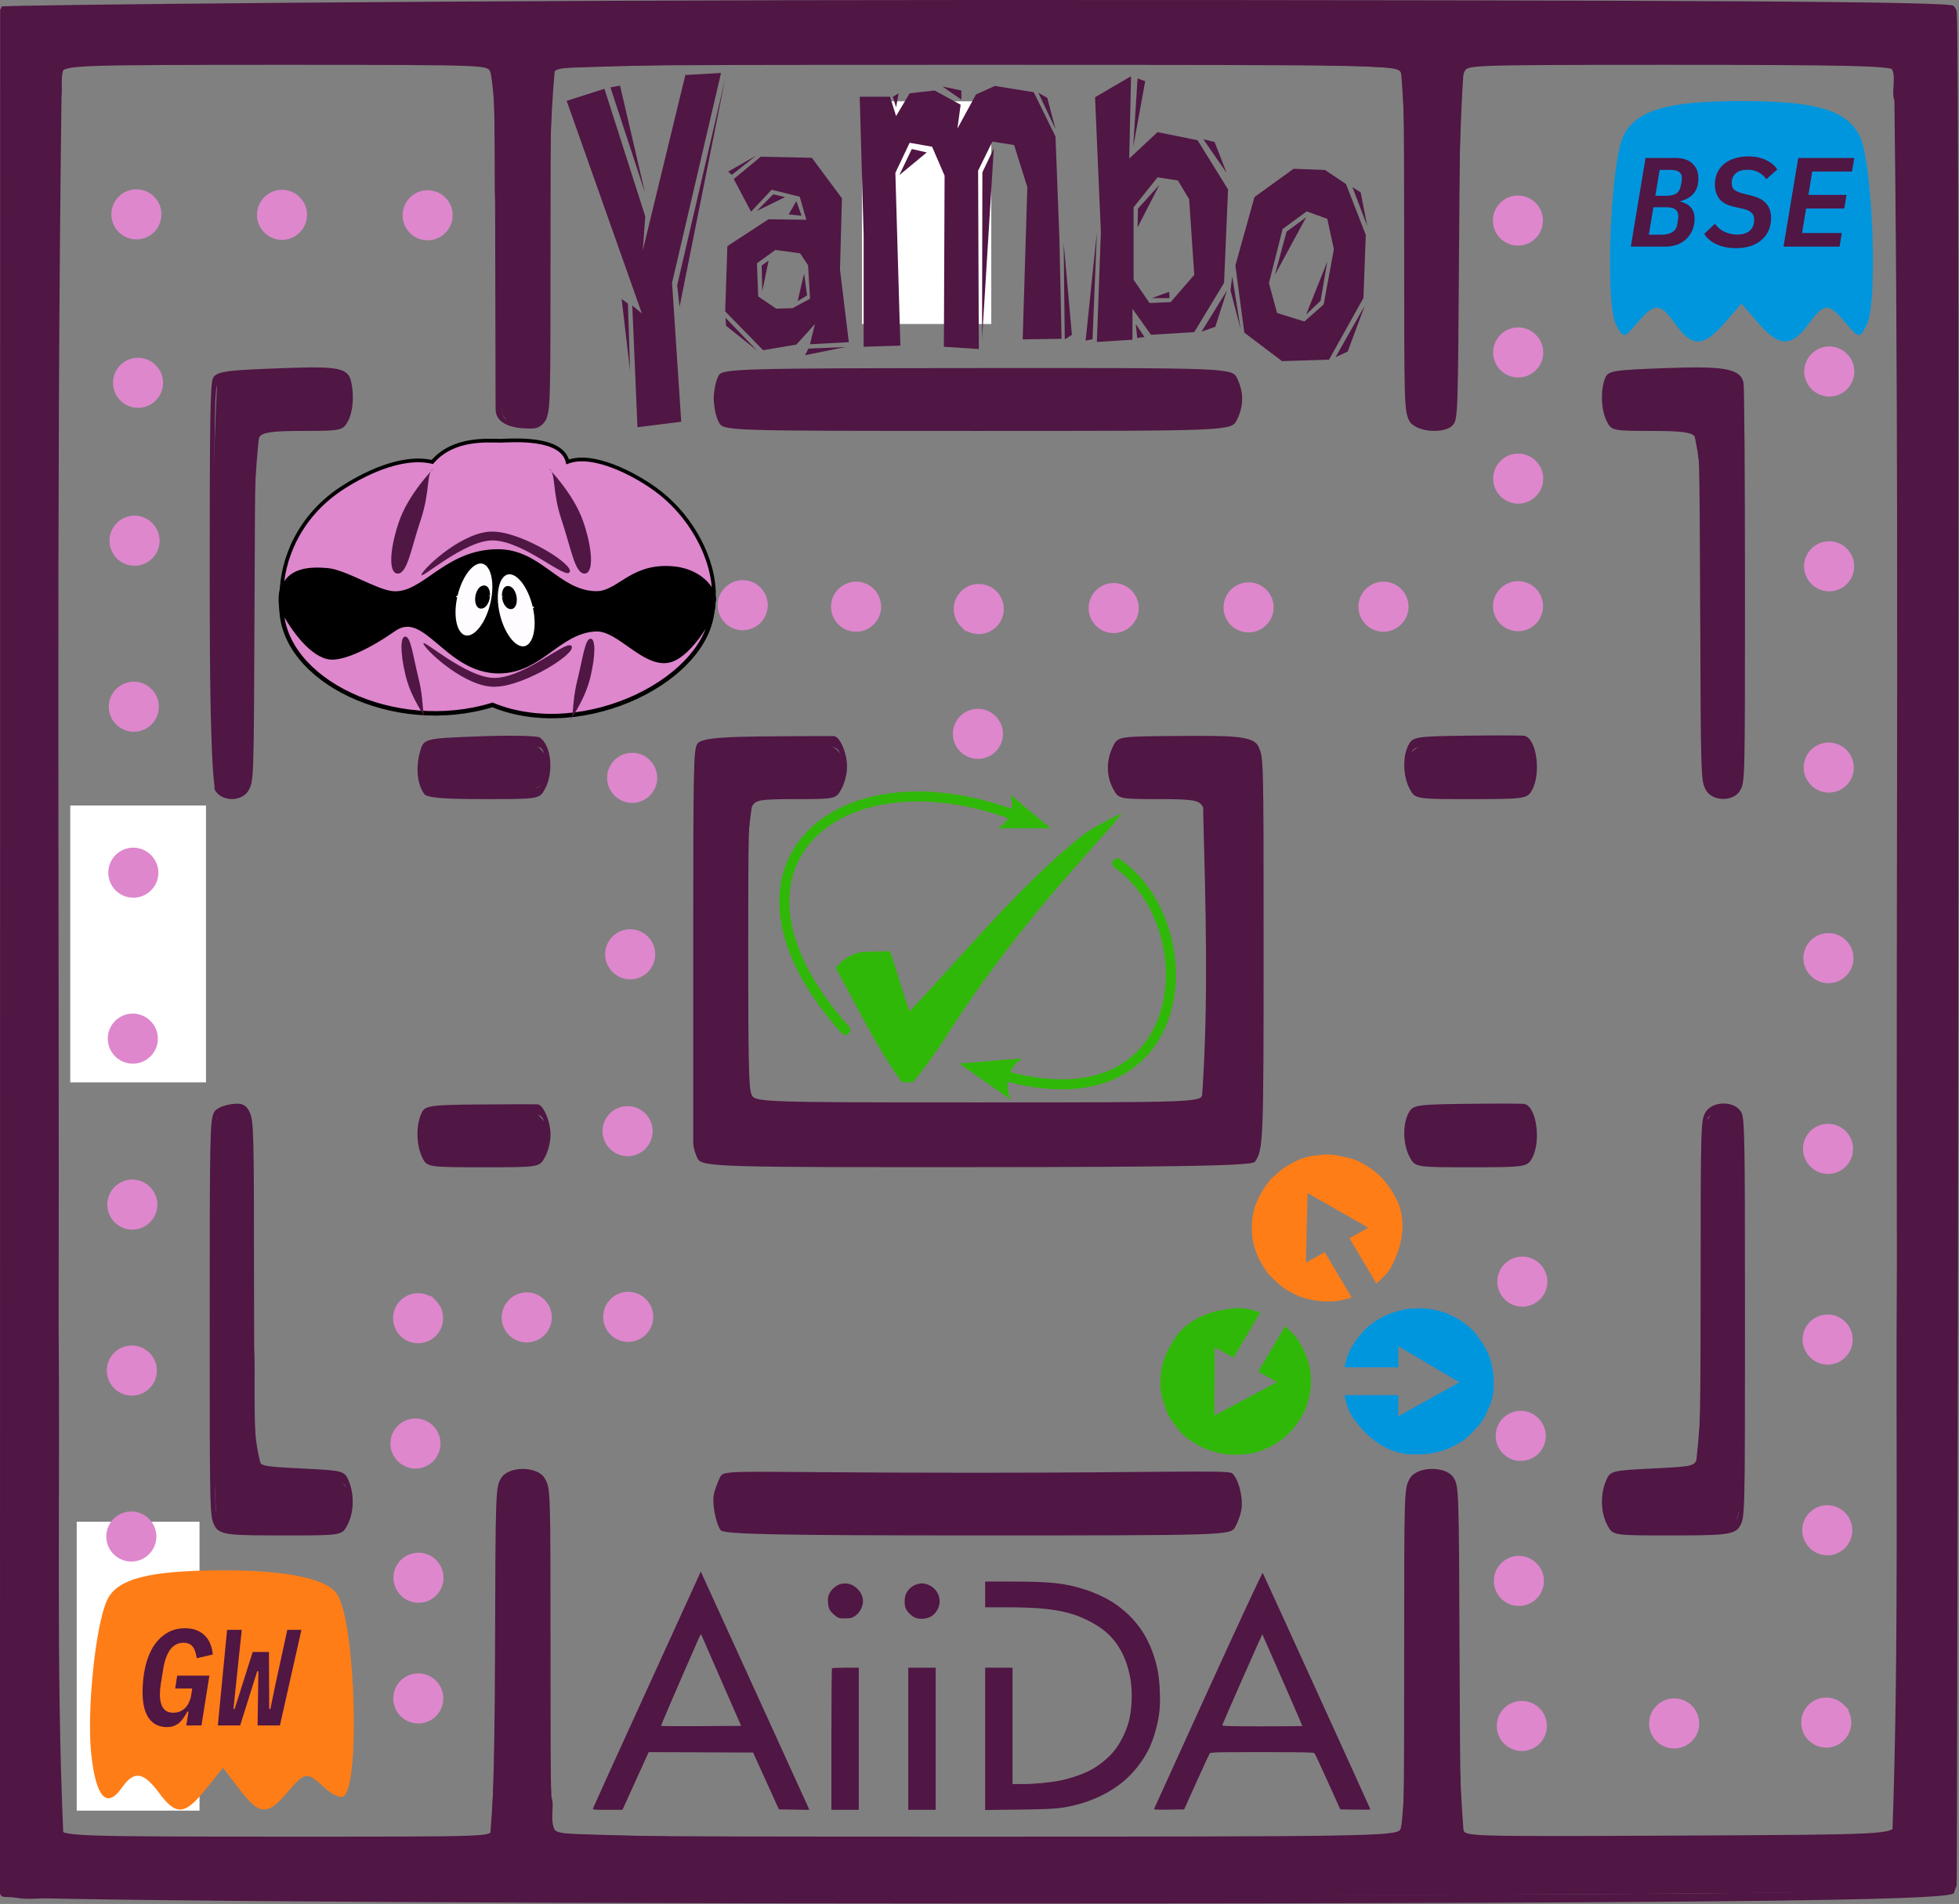 <?xml version="1.0" encoding="UTF-8" standalone="no"?>
<!-- Created with Inkscape (http://www.inkscape.org/) -->

<svg
   version="1.1"
   id="svg182"
   width="738.808"
   height="718.105"
   viewBox="0 0 738.808 718.105"
   xmlns="http://www.w3.org/2000/svg"
   xmlns:svg="http://www.w3.org/2000/svg">
  <rect x="0" y="0" width="738.808" height="718.105" fill="#808080" stroke="none"/>
  <defs
     id="defs186" />
  <g
     id="g190"
     transform="matrix(1.333,0,0,1.333,0.001,1.2968245e-4)">
    <g
       id="g192">
      <path
         d="m 0.91,536.359 c -1.074,-1.441 -0.437,-0.797 0.375,-1.504 1.078,1.817 28.113,1.391 275.113,1.391 265.559,0 274.469,-1.223 275.735,-3.582 1.929,0.957 1.418,0.387 0.679,2.984 -1.273,1.661 -35.972,2.965 -276.285,2.93 C 96.594,538.559 1.605,537.414 0.855,536.598 Z m 15.57,-16.582 c -1.5,-2.265 -1.5,-2.265 -1.5,-250.336 0,-248.07 0,-248.07 1.446,-250.765 1.449,-2.696 1.449,-2.696 64.652,-2.696 63.199,0 57.199,0 58.649,2.696 1.449,2.695 1.449,2.695 1.621,50.308 0.152,42.879 0.277,47.762 1.23,49.094 1.457,2.031 9.707,1.86 10.906,-0.379 0.875,-1.629 1,-7.742 1.02,-48.828 0.019,-45.805 0.055,-47.047 1.344,-49.93 1.32,-2.961 1.32,-2.961 120.789,-2.961 119.468,0 119.468,0 120.683,2.793 1.153,2.649 1.215,5.286 1.215,49.93 0,41.274 0.125,47.367 1,48.996 1.199,2.239 9.445,2.41 10.903,0.379 0.957,-1.332 1.082,-6.215 1.234,-49.094 0.172,-47.613 0.48,-47.468 1.621,-50.308 1.105,-2.766 -4.555,-2.696 58.648,-2.696 63.204,0 63.204,0 64.649,2.696 1.449,2.695 1.449,2.695 1.449,250.765 0,248.071 0,248.071 -1.5,250.336 -1.457,2.192 -3.422,2.262 -64.621,2.262 -69.273,0 -58.324,0.508 -59.809,-6.769 -0.32,-1.571 -0.586,-23.196 -0.593,-48.055 -0.004,-24.863 -0.395,-45.867 -0.539,-46.758 -0.399,-2.477 -5.247,-2.879 -8.184,-2.238 -3.824,0.832 -4.258,-1.344 -4.258,51.082 0,47.59 0,47.59 -1.473,50.164 -1.468,2.574 -1.468,2.574 -120.707,2.574 -119.238,0 -119.238,0 -120.554,-3.117 -1.281,-3.035 -1.317,-4.371 -1.317,-49.492 0,-50.024 -1.441,-51.227 -6.218,-51.422 -6.489,0.058 -6.7,-0.235 -6.907,51.793 -0.183,47.715 -0.183,47.715 -1.683,49.976 -1.457,2.192 2.566,2.262 -58.598,2.262 -61.18,0 -63.144,-0.07 -64.598,-2.262 z m 122.551,-2.062 c 0,-1.723 0.903,-11.238 1.02,-49.422 0.148,-47.465 0.148,-47.465 1.781,-50.129 2.129,-3.465 10.418,-3.379 12.363,0.242 1.559,2.906 1.559,2.906 1.559,49.922 0,42.086 0.109,47.242 1.051,49.18 1.011,2.082 5.562,2.164 119.593,2.164 109.411,0 118.629,-0.152 119.704,-1.961 1.089,-1.832 1.164,-4.934 1.164,-49.18 0,-47.219 0,-47.219 1.558,-50.125 1.903,-3.539 10.074,-3.707 12.278,-0.484 1.656,2.426 1.656,2.426 1.836,50.133 0.14,38.386 0.347,48.086 1.05,49.668 0.809,1.804 -0.105,1.937 58.172,1.66 63.301,-0.301 63.301,-0.301 64.106,-3.262 1.203,-4.414 0.882,-493.984 -0.325,-496.234 -0.668,-1.242 -12.957,-1.539 -63.691,-1.539 -59.484,0 -56.926,0.113 -58,2.113 -1.043,1.937 -1.16,6.07 -1.453,49.965 -0.305,46.101 -0.363,47.914 -1.59,49.636 -2.07,2.915 -11.109,2.336 -12.625,-1.253 -1.281,-3.036 -1.316,-4.371 -1.316,-49.493 0,-38.183 -0.161,-46.777 -0.903,-48.671 -0.89,-2.258 -2.84,-2.297 -119.855,-2.297 -117.012,0 -118.965,0.039 -119.852,2.297 -0.742,1.894 -0.902,10.488 -0.902,48.671 0,45.122 -0.035,46.457 -1.316,49.493 -1.118,1.91 -2.5,2.445 -4.094,2.445 -2.207,0 -10.117,0.035 -10.129,-5.543 -0.141,-92.434 -0.281,-93.078 -1.445,-95.25 -1.075,-2 1.507,-2.113 -57.692,-2.113 -59.207,0 -62.617,0.113 -63.691,2.113 -1.082,2.016 -1.137,13.555 -1.137,248.703 0,207.27 0.141,246.906 0.871,248.551 0.801,1.797 6.055,1.957 63.957,1.957 57.891,0 57.953,0.008 57.953,-1.957 z M 32.562,501.199 c -11.121,-10.32 -10.996,-39.437 0.211,-49.121 3.539,-3.055 9.305,-2.953 12.832,0.227 2.977,2.683 6.149,9.043 7.133,14.312 0.754,4.016 0.41,4.438 -6.125,7.528 -2.527,1.195 -4.496,2.359 -4.371,2.589 0.125,0.231 2.336,1.496 4.914,2.809 2.574,1.316 5.051,2.613 5.496,2.887 1.176,0.718 -0.668,8.39 -3.226,13.414 -4.473,8.781 -10.953,10.84 -16.864,5.355 z m 28.149,-69.5 c -1.379,-2.73 -1.383,-2.879 -1.383,-58.465 0,-51.785 0.082,-55.91 1.137,-58.339 0.824,-1.895 4.828,-2.618 6.629,-2.618 1.804,0 2.804,0.723 3.629,2.618 1.05,2.41 1.14,6.183 1.148,48.355 0.008,34.457 0.207,46.469 0.813,48.699 0.8,2.961 0.8,2.961 12.757,3.551 11.618,0.574 11.993,0.672 13.172,3.387 1.688,3.89 1.547,9.121 -0.347,12.648 -1.559,2.906 -1.559,2.906 -17.368,2.906 -15.699,0 -18.816,-0.015 -20.187,-2.742 z m 36.43,-1.469 c 1.625,-2.117 1.918,-7.746 0.515,-9.91 -0.597,-0.925 -4.707,-1.465 -12.375,-1.625 -11.011,-0.226 -11.539,-0.343 -12.926,-2.929 -1.449,-2.696 -1.449,-2.696 -1.628,-50.239 -0.122,-32.074 -0.403,-48.047 -0.872,-49.093 -0.867,-1.946 -7.472,-2.032 -8.492,-0.133 -0.574,1.062 -0.765,15.222 -0.765,56.429 0,49.528 0.105,55.231 1.054,57.176 0.961,1.985 5.328,2.168 19.063,2.168 12.562,0 15.246,-0.301 16.426,-1.844 z m 106.746,2.731 c -1.379,-1.949 -2.438,-7.438 -1.942,-10.051 0.215,-1.144 0.973,-3.281 1.68,-4.746 1.289,-2.664 1.055,-1.457 72.098,-1.457 51.441,0 71.707,-0.84 72.847,0.129 1.871,1.59 3.219,6.957 2.625,10.453 -0.234,1.375 -1.031,3.543 -1.765,4.824 -1.321,2.285 -2.633,2.328 -72.918,2.328 -56.282,0 -71.801,-0.316 -72.625,-1.48 z m 144.48,-2.113 c 0.895,-0.891 1.231,-2.489 1.231,-5.848 0,-2.543 -0.262,-4.926 -0.582,-5.297 -0.325,-0.367 -32.981,-0.672 -72.575,-0.672 -57.168,0 -72.089,0.305 -72.492,1.489 -0.847,2.48 -0.59,7.714 0.469,9.695 0.898,1.668 8.289,1.859 71.859,1.859 47.633,0 71.266,-0.402 72.09,-1.226 z m 106.387,0.687 c -1.895,-3.527 -2.039,-8.758 -0.348,-12.648 1.18,-2.715 1.555,-2.813 13.168,-3.387 11.957,-0.59 11.957,-0.59 12.762,-3.551 0.605,-2.23 0.805,-14.269 0.812,-48.828 0.008,-44.281 0.051,-45.953 1.282,-48.242 1.824,-3.399 8.195,-3.539 10.148,-0.297 1.031,1.711 1.113,6.031 1.113,58.281 0,56.43 0,56.43 -1.472,59.004 -1.43,2.5 -4.926,2.574 -20.188,2.574 -15.719,0 -15.719,0 -17.277,-2.906 z m 36.504,-1.422 c 1.094,-1.843 1.16,-5.183 1.16,-57.175 0,-41.368 -0.191,-55.571 -0.762,-56.637 -0.984,-1.836 -7.48,-1.836 -8.465,0 -0.57,1.058 -0.761,13.453 -0.761,48.469 0,59.308 1.554,53.578 -14.645,53.968 -7.508,0.18 -11.887,0.75 -12.449,1.625 -1.191,1.844 -1.098,6.918 0.18,9.547 0.964,1.981 2.336,2.164 16.316,2.164 13.309,0 18.41,-0.25 19.426,-1.961 z M 119.551,327.68 c -1.875,-3.754 -1.934,-9.614 -0.133,-13.047 0.941,-1.789 2.816,-2.035 16.316,-2.129 8.391,-0.063 15.743,-0.082 16.34,-0.047 1.656,0.09 3.68,4.832 3.68,8.621 0,2.012 -0.633,4.559 -1.559,6.289 -1.562,2.906 -1.562,2.906 -17.453,2.906 -15.531,0 -15.922,-0.062 -17.191,-2.593 z m 33.519,-1.621 c 1.524,-1.989 1.801,-5.247 0.754,-8.887 -0.621,-2.172 -1.488,-2.293 -16.715,-2.293 -17.234,0 -17.582,0.121 -17.582,6.074 0,6.715 0.571,6.949 17.063,6.949 12.609,0 15.297,-0.3 16.48,-1.843 z m 44.352,1.843 c -0.699,-1.3 -1.277,-3.3 -1.285,-4.441 -0.008,-1.137 -0.012,-26.555 -0.008,-56.477 0.008,-50.359 0.09,-54.562 1.125,-56.476 1,-1.848 8.758,-2.078 22.375,-2.176 8.387,-0.062 15.742,-0.082 16.34,-0.047 1.656,0.09 3.679,4.832 3.679,8.621 0,2.016 -0.632,4.559 -1.562,6.289 -1.539,2.867 -1.703,2.907 -12.93,2.907 -10.207,0 -11.476,0.222 -12.422,2.164 -0.933,1.922 -1.05,6.496 -1.05,40.613 0,31.34 0.168,38.875 0.902,40.746 0.883,2.25 2.273,2.297 63.922,2.297 61.652,0 63.043,-0.043 63.926,-2.297 0.734,-1.871 0.902,-9.437 0.902,-40.953 0,-35.942 -0.082,-38.789 -1.164,-40.613 -0.988,-1.668 -2.836,-1.957 -12.422,-1.957 -11.105,0 -11.281,-0.04 -12.82,-2.907 -1.942,-3.621 -1.989,-7.89 -0.129,-11.812 1.429,-3.012 1.429,-3.012 17.617,-3.137 16.191,-0.121 22.191,-0.121 23.637,3.012 1.449,3.137 1.449,3.137 1.449,57.012 0,55.152 -0.078,57.039 -2.488,60.484 -0.778,1.113 -23.336,1.453 -78.664,1.48 -70.829,0.039 -77.676,0.008 -78.93,-2.328 z m 156.945,-1.226 c 1.192,-1.184 1.231,-3.071 1.231,-57.176 0,-41.938 -0.192,-56.305 -0.762,-57.371 -0.555,-1.027 -11.106,-1.418 -22.481,-1.418 -13.441,0 -15.859,0.269 -16.714,1.859 -1.293,2.41 -1.274,6.266 0.054,8.996 0.946,1.946 2.215,2.164 12.512,2.164 10.891,0 11.531,0.129 12.93,2.575 1.468,2.574 1.468,2.574 1.468,42.41 0,39.836 0,39.836 -1.64,42.703 -1.637,2.871 -1.637,2.871 -64.457,2.871 -62.817,0 -62.817,0 -64.457,-2.871 -1.641,-2.867 -1.641,-2.867 -1.641,-42.16 0,-37.957 0.047,-39.395 1.32,-42.406 1.317,-3.122 1.317,-3.122 12.711,-3.122 10.547,0 11.489,-0.175 12.664,-2.367 1.528,-2.843 1.633,-6.261 0.274,-8.793 -0.856,-1.59 -3.277,-1.859 -16.715,-1.859 -11.379,0 -21.93,0.391 -22.48,1.418 -0.571,1.066 -0.762,15.43 -0.762,57.355 0,52.02 0.078,56.016 1.109,57.141 1.559,1.687 154.145,1.738 155.836,0.051 z m 44.457,0.687 c -1.926,-3.586 -2.054,-9.191 -0.289,-12.484 1.195,-2.223 2.192,-2.379 16.367,-2.555 8.301,-0.101 15.649,-0.09 16.328,0.031 3.504,0.61 4.899,10.719 2.141,15.504 -1.324,2.297 -2.168,2.414 -17.187,2.414 -15.801,0 -15.801,0 -17.36,-2.906 z m 33.668,-1.32 c 1.18,-2.203 1.317,-7.731 0.235,-9.742 -0.551,-1.031 -5.176,-1.422 -16.821,-1.422 -15.222,0 -16.09,0.121 -16.715,2.293 -0.941,3.277 -0.812,6.078 0.395,8.566 0.965,1.985 2.34,2.164 16.48,2.164 13.176,0 15.575,-0.269 16.426,-1.859 z M 32.039,287.652 c -1.398,-4.398 -2.285,-4.464 -3.965,-0.293 -1.707,4.231 -2.383,2.473 -2.969,-7.73 -0.445,-7.723 0.594,-27.426 1.633,-31.047 1.149,-3.992 4.403,-5.32 13.055,-5.32 11.738,0 12.34,1 13.348,22.183 0.464,9.688 0.004,20.457 -1,23.403 -0.496,1.464 -0.871,1.164 -2.188,-1.786 -1.59,-3.55 -1.59,-3.55 -3.348,0.305 -2.175,4.785 -3.535,4.86 -5.351,0.285 -0.774,-1.953 -1.77,-3.55 -2.207,-3.55 -0.438,0 -1.305,1.597 -1.926,3.55 -0.715,2.258 -1.641,3.555 -2.539,3.555 -0.902,0 -1.828,-1.297 -2.543,-3.555 z M 35,265.164 c 0,-1.578 -0.426,-2.367 -1.273,-2.367 -0.844,0 -1.27,0.789 -1.27,2.367 0,1.578 0.426,2.367 1.27,2.367 0.847,0 1.273,-0.789 1.273,-2.367 z m 10.805,0.25 c 0,-1.266 -0.512,-2.187 -1.274,-2.293 -0.867,-0.121 -1.269,0.551 -1.269,2.113 0,1.508 0.437,2.297 1.269,2.297 0.797,0 1.274,-0.789 1.274,-2.117 z m 14.906,-42.055 c 0,-3.062 -1.383,-2.882 -1.383,-58.371 0,-46.14 0.152,-56.023 0.902,-57.929 0.836,-2.137 4.993,-2.336 19.618,-2.887 16.261,-0.613 18.699,-0.102 19.566,4.105 0.828,4.02 0.395,8.532 -1.059,11.075 -1.394,2.441 -2.05,2.574 -12.589,2.574 -8.598,0 -11.399,0.383 -12.352,1.679 -1.184,1.61 -1.242,3.735 -1.414,49.391 -0.18,46.895 -0.203,47.754 -1.543,50.406 -1.816,3.602 -7.918,3.582 -9.746,-0.039 z m 8.879,-1.488 c 0.875,-1.629 1,-7.676 1,-48.445 0,-59.016 -1.399,-53.867 14.629,-53.867 12.269,0 13.336,-0.52 13.336,-6.508 0,-6.246 -0.711,-6.512 -17.477,-6.512 -13.226,0 -18.625,0.27 -19.48,1.859 -0.879,1.637 -1,8.426 -1,56.735 0,59.656 -0.063,58.597 3.496,58.597 0.824,0 4.949,-0.835 5.496,-1.859 z m 50.406,2.746 c -1.922,-2.715 -2.398,-7.301 -1.219,-11.699 1.067,-3.984 1.067,-3.984 16.84,-4.574 8.676,-0.328 16.371,-0.18 17.106,0.324 3.254,2.254 4.015,9.785 1.472,14.523 -1.562,2.907 -1.562,2.907 -17.355,2.907 -11.656,0 -16.074,-0.387 -16.844,-1.481 z m 33.324,-2.844 c 1.305,-2.199 1.485,-5.359 0.504,-8.773 -0.621,-2.172 -1.488,-2.289 -16.715,-2.289 -17.234,0 -17.582,0.117 -17.582,6.07 0,6.731 0.547,6.949 17.317,6.949 13.359,0 15.465,-0.25 16.476,-1.957 z m 245.504,1.418 c -1.926,-3.586 -2.054,-9.191 -0.289,-12.48 1.195,-2.227 2.192,-2.379 16.367,-2.559 8.301,-0.101 15.649,-0.09 16.328,0.032 3.504,0.609 4.899,10.718 2.141,15.504 -1.324,2.296 -2.168,2.414 -17.187,2.414 -15.801,0 -15.801,0 -17.36,-2.907 z m 33.668,-1.32 c 1.18,-2.203 1.317,-7.73 0.235,-9.742 -0.551,-1.027 -5.102,-1.418 -16.477,-1.418 -13.441,0 -15.863,0.269 -16.715,1.859 -1.297,2.41 -1.273,6.266 0.051,8.996 0.965,1.985 2.34,2.164 16.48,2.164 13.176,0 15.575,-0.269 16.426,-1.859 z m 50.067,1.531 c -1.336,-2.652 -1.364,-3.511 -1.539,-50.406 -0.172,-45.656 -0.235,-47.781 -1.415,-49.391 -0.953,-1.296 -3.769,-1.679 -12.441,-1.679 -10.894,0 -11.246,-0.078 -12.59,-2.738 -1.586,-3.149 -1.808,-8.739 -0.48,-12.129 0.836,-2.137 1.996,-2.336 16.621,-2.887 16.262,-0.613 21.695,-0.102 22.562,4.105 0.227,1.106 0.414,26.977 0.414,57.5 0,55.493 0,55.493 -1.39,57.907 -1.887,3.269 -8.016,3.136 -9.742,-0.286 z m 8.863,-1.531 c 0.879,-1.637 0.996,-8.469 0.996,-57.176 0,-41.445 -0.191,-55.672 -0.762,-56.738 -0.551,-1.027 -8.101,-1.418 -19.48,-1.418 -17.024,0 -17.711,0.254 -17.711,6.508 0,6 1.058,6.512 13.418,6.512 16.144,0 14.547,-5.844 14.547,53.132 0,51.395 -0.028,51.039 3.492,51.039 0.824,0 4.949,-0.835 5.5,-1.859 z m -288,-102.312 c -1.863,-3.465 -1.91,-9.832 -0.102,-13.301 1.008,-1.93 5.559,-2.063 73.2,-2.113 72.125,-0.055 72.125,-0.055 73.554,3.007 1.852,3.977 1.813,7.743 -0.129,11.641 -1.558,3.133 -1.558,3.133 -73.406,3.133 -71,0 -71.863,-0.031 -73.117,-2.367 z m 144.945,-1.223 c 1.41,-1.406 1.711,-8.063 0.469,-10.379 -0.586,-1.086 -17.524,-1.418 -72.375,-1.418 -78.313,0 -73.199,-0.469 -73.199,6.719 0,6.601 -3.465,6.301 73.093,6.301 47.579,0 71.188,-0.403 72.012,-1.223 z M 255.434,79.312 c -1.715,-4.328 -2.598,-4.468 -3.711,-0.593 -1.055,3.679 -2.274,3.808 -2.778,0.297 -0.652,-4.52 -0.441,-27.961 0.301,-33.438 0.387,-2.851 1.195,-6.016 1.797,-7.035 1.84,-3.102 10.656,-4.801 16.676,-3.215 2.871,0.754 5.683,2.195 6.293,3.215 0.601,1.019 1.41,4.184 1.797,7.035 0.738,5.465 0.972,31.031 0.316,34.227 -0.57,2.769 -1.828,2.277 -2.793,-1.086 -1.113,-3.875 -1.996,-3.735 -3.715,0.593 -1.808,4.555 -3.125,4.485 -5.332,-0.296 l -1.773,-3.848 -1.629,3.848 c -2.024,4.789 -3.629,4.879 -5.445,0.296 z m 6.457,-28.273 c 0,-2.461 -2.329,-4.238 -2.735,-2.082 -0.437,2.313 0.274,4.313 1.532,4.313 0.753,0 1.203,-0.832 1.203,-2.231 z m 10.804,-0.008 c 0,-2.5 -1.644,-4.234 -2.261,-2.386 -0.598,1.8 0.191,4.628 1.289,4.628 0.535,0 0.972,-1.007 0.972,-2.242 z m 239.188,14.707 c -1.903,-2.484 -2.199,-5.953 -0.758,-8.832 1.605,-3.211 4.023,-3.129 5.27,0.18 1.308,3.476 1.246,5.176 -0.282,8.023 -1.515,2.821 -2.441,2.961 -4.23,0.629 z M 552.445,4.199 C 551.359,1.84 542.668,2.371 276.562,2.371 276.07,-1.137 1.156,4.945 1.152,4.098 1.152,2.816 -0.051,2.223 0.5,1.828 1.051,1.434 129.773,0.004 276.562,0 488.43,-0.008 551.703,0.477 552.711,1.645 c 1.457,1.621 0.519,1.894 -0.266,2.554 z"
         style="fill:#501644;fill-opacity:1;fill-rule:nonzero;stroke:none"
         id="path194" />
      <g
         id="g196">
        <path
           d="M 1.172,3.02 1.133,535.551"
           style="fill:#501644;fill-opacity:1;fill-rule:nonzero;stroke:#501644;stroke-width:2.268;stroke-linecap:round;stroke-linejoin:miter;stroke-miterlimit:4;stroke-dasharray:none;stroke-opacity:1"
           id="path198" />
      </g>
      <g
         id="g200">
        <path
           d="m 552.398,3.418 c 1.028,3.391 0.196,523.195 -0.023,529.812"
           style="fill:#501644;fill-opacity:1;fill-rule:nonzero;stroke:#501644;stroke-width:2.409;stroke-linecap:round;stroke-linejoin:round;stroke-miterlimit:4;stroke-dasharray:none;stroke-opacity:1"
           id="path202" />
      </g>
      <path
         d="m 243.879,28.664 h 36.574 v 63.012 h -36.574 z"
         style="fill:#ffffff;fill-opacity:1;fill-rule:nonzero;stroke:none"
         id="path204" />
      <path
         d="m 503.543,38.883 h 20.113 V 83.16 h -20.113 z"
         style="fill:#ffffff;fill-opacity:1;fill-rule:nonzero;stroke:none"
         id="path206" />
      <path
         d="M 19.875,227.914 H 58.277 V 306.25 H 19.875 Z"
         style="fill:#ffffff;fill-opacity:1;fill-rule:nonzero;stroke:none"
         id="path208" />
      <path
         d="m 21.703,430.566 h 34.746 v 81.742 H 21.703 Z"
         style="fill:#ffffff;fill-opacity:1;fill-rule:nonzero;stroke:none"
         id="path210" />
      <path
         d="m 384.273,378.375 c -2.222,3.035 -3.144,4.867 -3.882,8.5 h 15.199 v -5.98 l 17.305,10.23 -17.305,9.598 v -5.981 h -15.199 c 0.761,3.594 1.375,5.383 3.882,8.344 2.254,2.758 3.704,3.973 6.465,5.82 2.778,1.477 4.364,2.102 7.278,2.52 4.574,0.219 7.039,0.086 10.996,-1.258 3.703,-1.613 5.543,-2.613 8.086,-5.508 2.558,-2.508 3.07,-3.937 4.527,-7.242 0.789,-2.371 1.039,-3.766 0.969,-6.293 0.082,-2.5 -0.289,-3.945 -0.934,-6.465 l -0.035,-0.144 c -1.25,-3.27 -2.348,-4.903 -4.527,-7.715 -2.586,-2.508 -4.336,-3.692 -8.086,-5.348 -3.95,-1.215 -6.34,-1.5 -10.996,-1.101 -3.813,0.871 -5.344,1.429 -7.278,2.515 -2.797,1.543 -4.203,2.774 -6.465,5.508 z"
         style="fill:#0096de;fill-opacity:1;fill-rule:nonzero;stroke:none"
         id="path212" />
      <path
         d="m 369.211,382.781 c -1.59,-3.39 -2.758,-5.082 -5.621,-7.519 l -7.598,12.812 5.32,2.988 -17.753,9.469 0.109,-19.383 5.32,2.989 7.602,-12.809 c -3.578,-1.156 -5.477,-1.535 -9.363,-0.902 -3.582,0.523 -5.387,1.136 -8.415,2.543 -2.703,1.601 -4.05,2.625 -5.878,4.871 -2.481,3.746 -3.594,5.89 -4.379,9.898 -0.418,3.926 -0.446,5.981 0.859,9.571 0.949,3.41 1.965,4.554 4.18,7.433 1.715,1.852 2.828,2.762 5.113,3.965 2.188,1.316 3.656,1.731 6.219,2.445 l 0.148,0.043 c 3.531,0.582 5.535,0.473 9.125,0.039 3.528,-0.922 5.457,-1.808 8.805,-4.136 3.055,-2.723 4.504,-4.594 6.476,-8.719 1.133,-3.652 1.403,-5.219 1.399,-7.391 0.031,-3.133 -0.363,-4.929 -1.668,-8.207 z"
         style="fill:#30b808;fill-opacity:1;fill-rule:nonzero;stroke:none"
         id="path214" />
      <path
         d="m 372.895,368.07 c 3.808,0.356 5.902,0.215 9.5,-0.976 l -7.598,-12.813 -5.324,2.989 0.453,-19.696 17.191,9.781 -5.32,2.993 7.601,12.808 c 2.817,-2.437 4.102,-3.847 5.481,-7.441 1.324,-3.277 1.683,-5.106 1.945,-8.363 -0.074,-3.079 -0.308,-4.723 -1.398,-7.391 -2.09,-3.965 -3.442,-5.973 -6.617,-8.637 -3.282,-2.316 -5.094,-3.367 -8.942,-4.062 -3.512,-0.907 -5.039,-0.621 -8.707,-0.196 -2.504,0.52 -3.871,1.004 -6.086,2.329 -2.262,1.183 -3.363,2.214 -5.285,4.019 l -0.109,0.106 c -2.285,2.683 -3.192,4.425 -4.598,7.671 -0.941,3.43 -1.121,5.5 -0.719,9.489 0.895,3.937 1.836,6.09 4.516,9.82 2.683,2.777 3.945,3.789 5.879,4.871 2.769,1.59 4.566,2.16 8.137,2.699 z"
         style="fill:#ff7d17;fill-opacity:1;fill-rule:nonzero;stroke:none"
         id="path216" />
      <path
         d="m 160.324,28.535 21.289,60.168 -2.726,-2.254 1.468,34.43 12.379,-1.547 -2.593,-39.312 13.851,-59.368 -10.09,0.571 -12.043,49.621 0.703,-9.606 -11.558,-36.113 -10.68,3.41 m 44.852,-6.301 -13.586,58.469 0.664,6.149 12.922,-64.618 m -32.469,2.504 9.77,29.758 -7.059,-30.269 -2.711,0.511 m 3.164,59.836 2.387,20.301 -0.61,-18.965 -1.777,-1.336"
         style="fill:#501644;fill-opacity:1;fill-rule:nonzero;stroke:none"
         id="path218" />
      <path
         d="m 207.594,50.648 4.894,9.247 5.824,-6.211 7.954,1.98 1.863,6.52 -10.711,-0.145 -11.629,7.609 -0.613,18.454 10.715,10.98 9.433,-1.59 5.235,-5.82 -1.399,5.734 10.985,-0.59 -2.497,-20.574 0.551,-20.137 -8.511,-11.46 -14.454,-0.309 -7.64,6.312 m 21.023,24.395 0.559,9.48 -4.949,2.672 -4.641,0.133 -5.078,-3.461 -0.356,-9.371 5.211,-3.773 7.004,0.949 2.25,3.371 m -14.519,-15.355 8.031,-3.922 -3.363,-0.782 -4.668,4.704 m 14.601,38.949 -0.937,1.855 11.426,-2.301 -10.489,0.446 m -23.457,-8.735 0.188,2.278 8.746,6.996 -8.934,-9.274 m 22.25,-12.511 -1.824,7.804 2.664,-1.59 -0.84,-6.214 m -2.187,-20.473 -2.184,3.73 3.652,0.407 -1.468,-4.137 m -9.813,18.227 0.172,7.214 1.793,-8.644 -1.965,1.43 M 206,48.566 l 1.047,0.907 6.863,-5.426 -7.91,4.519"
         style="fill:#501644;fill-opacity:1;fill-rule:nonzero;stroke:none"
         id="path220" />
      <path
         d="m 243.234,27.371 1.11,39.231 v 31.511 l 10.39,-0.324 -1.414,-48.875 4.035,-8.519 6.36,1.125 3.531,8.199 -0.203,48.394 9.887,0.641 -0.203,-50.481 4.039,-8.199 6.152,0.965 3.734,11.895 -1.312,43.089 10.996,-0.164 -0.606,-28.293 -1.109,-28.941 -6.152,-12.539 -11,-1.77 -5.344,2.414 -5.25,9.645 0.91,-6.75 -7.367,-4.02 -7.063,0.801 -3.832,6.434 -1.714,-5.469 h -8.575 m 37.934,14.633 -3.23,6.75 -0.098,47.269 3.328,-54.019 m 19.773,26.848 0.305,27.171 2.016,-1.289 -2.321,-25.882 m -46.511,-19.293 7.769,-6.43 -4.238,-0.965 -3.531,7.395 m 39.347,-23.313 4.844,10.289 -2.32,-8.84 -2.524,-1.449 m -27.136,-1.766 5.347,3.696 v -2.571 l -5.347,-1.125 m -14.024,2.891 0.906,3.055 0.707,-4.02 -1.613,0.965"
         style="fill:#501644;fill-opacity:1;fill-rule:nonzero;stroke:none"
         id="path222" />
      <path
         d="m 319.996,21.566 -10.18,5.95 1.645,38.097 -1.129,31.137 10.074,-0.633 v -8.734 l 5.242,7.34 12.235,-0.758 8.429,-13.922 1.129,-26.453 -8.632,-13.922 -11.309,-2.281 -8.02,7.468 0.516,-23.289 m 7.504,28.606 5.754,0.887 3.187,5.316 1.442,21.391 -6.684,7.718 -5.961,0.254 -4.523,-6.582 V 58.652 l 6.785,-8.48 m -17.168,15.566 -3.187,30.633 1.953,-0.379 1.234,-30.254 m 11.512,-43.539 -1.235,19.367 3.395,-18.605 -2.16,-0.762 m 25.289,59.996 -7.195,11.645 3.906,-1.395 3.289,-10.25 m -19.121,-29.871 -6.063,6.707 -0.105,5.317 6.168,-12.024 m 12.441,-12.91 6.578,9.492 -3.394,-8.734 -3.184,-0.758 m -14.598,44.934 h 5.036 l -0.102,-1.774 -4.934,1.774 m -4.523,7.34 0.41,3.921 2.055,-0.25 -2.465,-3.671"
         style="fill:#501644;fill-opacity:1;fill-rule:nonzero;stroke:none"
         id="path224" />
      <path
         d="m 365.984,47.754 -11.062,7.996 -5.41,19.367 2.539,19.008 10.668,8.055 13.293,-0.422 9.734,-17.453 0.664,-17.825 -5.598,-14.414 -5.957,-3.98 -8.871,-0.332 m 3.704,12.051 5.828,2.117 1.871,8.594 -2.895,15.632 -5.449,4.809 -7.734,-2.406 -2.301,-8.446 3.867,-15.296 6.813,-5.004 m -0.153,1.675 -5.539,4.059 -3.305,12.242 8.844,-16.301 m 5.985,12.543 -5.973,14.965 4.078,-3.883 1.895,-11.082 m 10.613,12.446 -8.274,14.59 3.422,-1.582 4.852,-13.008 m -3.508,-33.52 4.18,10.93 -1.84,-9.445 -2.34,-1.485 m -33.996,25.278 -0.496,3.925 2.851,10.887 -2.355,-14.812"
         style="fill:#501644;fill-opacity:1;fill-rule:nonzero;stroke:none"
         id="path226" />
      <g
         id="g228"
         transform="matrix(-0.011,1,-1,-0.011,0,0)">
        <path
           d="m 364.094,-434.642 c 0.001,3.449 -2.8,6.251 -6.253,6.251 -3.449,0 -6.25,-2.8 -6.251,-6.253 0,-3.45 2.875,-6.252 6.25,-6.251 3.453,0 6.254,2.8 6.254,6.253 z"
           style="fill:#de87cd;fill-opacity:1;fill-rule:evenodd;stroke:#de87cd;stroke-width:1.667;stroke-linecap:butt;stroke-linejoin:miter;stroke-miterlimit:4;stroke-dasharray:none;stroke-opacity:1"
           id="path230" />
      </g>
      <g
         id="g232"
         transform="matrix(-0.022,1,-1,-0.022,0,0)">
        <path
           d="m 402.869,-438.973 c -0.001,3.449 -2.801,6.25 -6.254,6.25 -3.449,-10e-4 -6.251,-2.802 -6.25,-6.251 10e-4,-3.453 2.875,-6.252 6.25,-6.253 3.454,0 6.251,2.801 6.254,6.254 z"
           style="fill:#de87cd;fill-opacity:1;fill-rule:evenodd;stroke:#de87cd;stroke-width:1.667;stroke-linecap:butt;stroke-linejoin:miter;stroke-miterlimit:4;stroke-dasharray:none;stroke-opacity:1"
           id="path234" />
      </g>
      <g
         id="g236"
         transform="matrix(0.011,1,-1,0.011,0,0)">
        <path
           d="m 458.238,-424.754 c -0.002,3.45 -2.803,6.251 -6.252,6.252 -3.453,-0.003 -6.254,-2.803 -6.255,-6.252 0.002,-3.453 2.877,-6.254 6.252,-6.256 3.453,0.003 6.254,2.803 6.255,6.256 z"
           style="fill:#de87cd;fill-opacity:1;fill-rule:evenodd;stroke:#de87cd;stroke-width:1.667;stroke-linecap:butt;stroke-linejoin:miter;stroke-miterlimit:4;stroke-dasharray:none;stroke-opacity:1"
           id="path238" />
      </g>
      <g
         id="g240"
         transform="matrix(1,0.963,-0.963,1,0,0)">
        <path
           d="m 471.895,38.246 c -10e-4,2.486 -2.018,4.505 -4.506,4.506 -2.486,-0.002 -4.506,-2.019 -4.506,-4.507 0.002,-2.485 2.074,-4.504 4.506,-4.505 2.486,10e-4 4.506,2.018 4.506,4.506 z"
           style="fill:#de87cd;fill-opacity:1;fill-rule:evenodd;stroke:#de87cd;stroke-width:1.201;stroke-linecap:butt;stroke-linejoin:miter;stroke-miterlimit:4;stroke-dasharray:none;stroke-opacity:1"
           id="path242" />
      </g>
      <g
         id="g244"
         transform="matrix(1,-0.012,0.012,1,0,0)">
        <path
           d="m 473.987,493.244 c 0.002,3.449 -2.801,6.252 -6.254,6.253 -3.449,-0.002 -6.252,-2.801 -6.25,-6.254 -0.002,-3.449 2.876,-6.251 6.251,-6.253 3.453,0.002 6.251,2.801 6.253,6.254 z"
           style="fill:#de87cd;fill-opacity:1;fill-rule:evenodd;stroke:#de87cd;stroke-width:1.667;stroke-linecap:butt;stroke-linejoin:miter;stroke-miterlimit:4;stroke-dasharray:none;stroke-opacity:1"
           id="path246" />
      </g>
      <g
         id="g248"
         transform="matrix(0.991,-1,1,0.991,0,0)">
        <path
           d="m 16.872,504.362 c -0.002,2.451 -1.991,4.441 -4.444,4.441 -2.451,0.003 -4.444,-1.989 -4.442,-4.44 0,-2.453 2.045,-4.443 4.443,-4.443 2.453,-0.001 4.443,1.989 4.443,4.442 z"
           style="fill:#de87cd;fill-opacity:1;fill-rule:evenodd;stroke:#de87cd;stroke-width:1.185;stroke-linecap:butt;stroke-linejoin:miter;stroke-miterlimit:4;stroke-dasharray:none;stroke-opacity:1"
           id="path250" />
      </g>
      <g
         id="g252"
         transform="matrix(0.002,-1,1,0.002,0,0)">
        <path
           d="m -425.694,517.838 c 0,3.454 -2.798,6.253 -6.251,6.254 -3.453,0 -6.253,-2.802 -6.253,-6.255 -0.001,-3.449 2.875,-6.249 6.254,-6.249 3.45,-0.001 6.253,2.801 6.25,6.25 z"
           style="fill:#de87cd;fill-opacity:1;fill-rule:evenodd;stroke:#de87cd;stroke-width:1.667;stroke-linecap:butt;stroke-linejoin:miter;stroke-miterlimit:4;stroke-dasharray:none;stroke-opacity:1"
           id="path254" />
      </g>
      <g
         id="g256"
         transform="matrix(0.002,-1,1,0.002,0,0)">
        <path
           d="m -371.733,517.838 c 0,3.453 -2.802,6.253 -6.255,6.253 -3.449,10e-4 -6.253,-2.801 -6.253,-6.251 -0.001,-3.453 2.875,-6.253 6.254,-6.253 3.45,0 6.253,2.802 6.254,6.251 z"
           style="fill:#de87cd;fill-opacity:1;fill-rule:evenodd;stroke:#de87cd;stroke-width:1.667;stroke-linecap:butt;stroke-linejoin:miter;stroke-miterlimit:4;stroke-dasharray:none;stroke-opacity:1"
           id="path258" />
      </g>
      <g
         id="g260"
         transform="matrix(0.002,-1,1,0.002,0,0)">
        <path
           d="m -317.776,517.841 c 0,3.449 -2.802,6.253 -6.255,6.249 -3.449,10e-4 -6.253,-2.801 -6.253,-6.25 0.003,-3.453 2.879,-6.253 6.254,-6.253 3.454,-10e-4 6.253,2.801 6.254,6.254 z"
           style="fill:#de87cd;fill-opacity:1;fill-rule:evenodd;stroke:#de87cd;stroke-width:1.667;stroke-linecap:butt;stroke-linejoin:miter;stroke-miterlimit:4;stroke-dasharray:none;stroke-opacity:1"
           id="path262" />
      </g>
      <g
         id="g264"
         transform="matrix(0.002,-1,1,0.002,0,0)">
        <path
           d="m -263.819,517.84 c 0,3.45 -2.802,6.253 -6.251,6.254 -3.453,-0.004 -6.253,-2.802 -6.253,-6.255 -0.001,-3.453 2.875,-6.253 6.25,-6.253 3.454,-0.001 6.253,2.801 6.254,6.254 z"
           style="fill:#de87cd;fill-opacity:1;fill-rule:evenodd;stroke:#de87cd;stroke-width:1.667;stroke-linecap:butt;stroke-linejoin:miter;stroke-miterlimit:4;stroke-dasharray:none;stroke-opacity:1"
           id="path266" />
      </g>
      <g
         id="g268"
         transform="matrix(0.002,-1,1,0.002,0,0)">
        <path
           d="m -209.895,517.827 c 0,3.449 -2.798,6.252 -6.251,6.252 -3.453,0.001 -6.253,-2.801 -6.253,-6.254 0,-3.45 2.876,-6.253 6.251,-6.253 3.453,-10e-4 6.253,2.801 6.253,6.255 z"
           style="fill:#de87cd;fill-opacity:1;fill-rule:evenodd;stroke:#de87cd;stroke-width:1.667;stroke-linecap:butt;stroke-linejoin:miter;stroke-miterlimit:4;stroke-dasharray:none;stroke-opacity:1"
           id="path270" />
      </g>
      <g
         id="g272"
         transform="matrix(0.002,-1,1,0.002,0,0)">
        <path
           d="m -152.951,517.817 c 0,3.45 -2.802,6.253 -6.255,6.253 -3.449,0 -6.253,-2.802 -6.253,-6.255 0,-3.449 2.876,-6.253 6.255,-6.253 3.45,0 6.253,2.802 6.253,6.255 z"
           style="fill:#de87cd;fill-opacity:1;fill-rule:evenodd;stroke:#de87cd;stroke-width:1.667;stroke-linecap:butt;stroke-linejoin:miter;stroke-miterlimit:4;stroke-dasharray:none;stroke-opacity:1"
           id="path274" />
      </g>
      <g
         id="g276"
         transform="matrix(0.003,-1,1,0.003,0,0)">
        <path
           d="m -97.311,517.856 c 0.002,3.45 -2.8,6.25 -6.253,6.251 -3.453,0.002 -6.253,-2.799 -6.255,-6.253 0.003,-3.453 2.878,-6.253 6.253,-6.251 3.453,-0.001 6.254,2.8 6.255,6.253 z"
           style="fill:#de87cd;fill-opacity:1;fill-rule:evenodd;stroke:#de87cd;stroke-width:1.667;stroke-linecap:butt;stroke-linejoin:miter;stroke-miterlimit:4;stroke-dasharray:none;stroke-opacity:1"
           id="path278" />
      </g>
      <g
         id="g280"
         transform="matrix(-1,-0.991,0.991,-1,0,0)">
        <path
           d="m -287.401,227.837 c 0.001,2.452 -1.989,4.44 -4.439,4.439 -2.452,10e-4 -4.44,-1.989 -4.441,-4.441 0.001,-2.45 2.044,-4.44 4.441,-4.437 2.452,-0.001 4.44,1.988 4.439,4.439 z"
           style="fill:#de87cd;fill-opacity:1;fill-rule:evenodd;stroke:#de87cd;stroke-width:1.184;stroke-linecap:butt;stroke-linejoin:miter;stroke-miterlimit:4;stroke-dasharray:none;stroke-opacity:1"
           id="path282" />
      </g>
      <g
         id="g284"
         transform="matrix(-1,0.012,-0.012,-1,0,0)">
        <path
           d="m -466.58,-67.509 c -0.001,3.453 -2.804,6.253 -6.253,6.252 -3.453,0.002 -6.252,-2.8 -6.255,-6.249 0.001,-3.453 2.877,-6.256 6.252,-6.255 3.454,10e-4 6.253,2.803 6.256,6.252 z"
           style="fill:#de87cd;fill-opacity:1;fill-rule:evenodd;stroke:#de87cd;stroke-width:1.667;stroke-linecap:butt;stroke-linejoin:miter;stroke-miterlimit:4;stroke-dasharray:none;stroke-opacity:1"
           id="path286" />
      </g>
      <g
         id="g288"
         transform="matrix(-0.988,1,-1,-0.988,0,0)">
        <path
           d="m -178.685,-248.522 c -0.001,2.454 -1.993,4.446 -4.448,4.447 -2.454,0 -4.448,-1.994 -4.447,-4.448 0,-2.454 2.045,-4.447 4.448,-4.447 2.453,0 4.445,1.992 4.447,4.448 z"
           style="fill:#de87cd;fill-opacity:1;fill-rule:evenodd;stroke:#de87cd;stroke-width:1.186;stroke-linecap:butt;stroke-linejoin:miter;stroke-miterlimit:4;stroke-dasharray:none;stroke-opacity:1"
           id="path290" />
      </g>
      <g
         id="g292"
         transform="rotate(90)">
        <path
           d="m 105.973,-429.535 c 0,3.453 -2.801,6.254 -6.254,6.254 -3.449,0 -6.254,-2.801 -6.254,-6.254 0,-3.449 2.879,-6.25 6.254,-6.25 3.453,0 6.254,2.801 6.254,6.25 z"
           style="fill:#de87cd;fill-opacity:1;fill-rule:evenodd;stroke:#de87cd;stroke-width:1.667;stroke-linecap:butt;stroke-linejoin:miter;stroke-miterlimit:4;stroke-dasharray:none;stroke-opacity:1"
           id="path294" />
      </g>
      <g
         id="g296"
         transform="rotate(90)">
        <path
           d="m 141.68,-429.535 c 0,3.453 -2.801,6.254 -6.25,6.254 -3.453,0 -6.254,-2.801 -6.254,-6.254 0,-3.449 2.875,-6.25 6.254,-6.25 3.449,0 6.25,2.801 6.25,6.25 z"
           style="fill:#de87cd;fill-opacity:1;fill-rule:evenodd;stroke:#de87cd;stroke-width:1.667;stroke-linecap:butt;stroke-linejoin:miter;stroke-miterlimit:4;stroke-dasharray:none;stroke-opacity:1"
           id="path298" />
      </g>
      <g
         id="g300"
         transform="matrix(-0.995,1,-1,-0.995,0,0)">
        <path
           d="m -124.122,-301.577 c 0,2.445 -1.986,4.429 -4.431,4.43 -2.449,0 -4.433,-1.986 -4.433,-4.431 10e-4,-2.447 2.04,-4.434 4.432,-4.432 2.446,0 4.432,1.984 4.432,4.433 z"
           style="fill:#de87cd;fill-opacity:1;fill-rule:evenodd;stroke:#de87cd;stroke-width:1.182;stroke-linecap:butt;stroke-linejoin:miter;stroke-miterlimit:4;stroke-dasharray:none;stroke-opacity:1"
           id="path302" />
      </g>
      <g
         id="g304"
         transform="matrix(-1,0.005,-0.005,-1,0,0)">
        <path
           d="m -384.303,-173.622 c 0,3.453 -2.802,6.253 -6.252,6.252 -3.453,0 -6.252,-2.799 -6.252,-6.252 0.001,-3.453 2.873,-6.252 6.252,-6.252 3.449,0.001 6.253,2.799 6.252,6.252 z"
           style="fill:#de87cd;fill-opacity:1;fill-rule:evenodd;stroke:#de87cd;stroke-width:1.667;stroke-linecap:butt;stroke-linejoin:miter;stroke-miterlimit:4;stroke-dasharray:none;stroke-opacity:1"
           id="path306" />
      </g>
      <g
         id="g308"
         transform="matrix(-1,0.005,-0.005,-1,0,0)">
        <path
           d="m -346.135,-173.623 c 0,3.453 -2.803,6.252 -6.252,6.256 -3.453,-0.001 -6.252,-2.803 -6.252,-6.256 0.001,-3.449 2.877,-6.252 6.252,-6.252 3.453,0 6.253,2.802 6.252,6.252 z"
           style="fill:#de87cd;fill-opacity:1;fill-rule:evenodd;stroke:#de87cd;stroke-width:1.667;stroke-linecap:butt;stroke-linejoin:miter;stroke-miterlimit:4;stroke-dasharray:none;stroke-opacity:1"
           id="path310" />
      </g>
      <g
         id="g312"
         transform="matrix(-1,0.005,-0.005,-1,0,0)">
        <path
           d="m -307.967,-173.621 c 0,3.449 -2.799,6.252 -6.252,6.252 -3.453,-0.001 -6.252,-2.803 -6.252,-6.252 10e-4,-3.453 2.877,-6.252 6.252,-6.252 3.453,-0.003 6.253,2.799 6.252,6.252 z"
           style="fill:#de87cd;fill-opacity:1;fill-rule:evenodd;stroke:#de87cd;stroke-width:1.667;stroke-linecap:butt;stroke-linejoin:miter;stroke-miterlimit:4;stroke-dasharray:none;stroke-opacity:1"
           id="path314" />
      </g>
      <g
         id="g316"
         transform="matrix(-1,1,-1,-1,0,0)">
        <path
           d="m -47.878,-224.619 c -0.002,2.44 -1.982,4.421 -4.424,4.421 -2.44,-0.002 -4.421,-1.982 -4.421,-4.424 0.002,-2.44 2.033,-4.421 4.422,-4.419 2.442,0 4.423,1.98 4.423,4.422 z"
           style="fill:#de87cd;fill-opacity:1;fill-rule:evenodd;stroke:#de87cd;stroke-width:1.179;stroke-linecap:butt;stroke-linejoin:miter;stroke-miterlimit:4;stroke-dasharray:none;stroke-opacity:1"
           id="path318" />
      </g>
      <g
         id="g320"
         transform="matrix(-0.005,1,-1,-0.005,0,0)">
        <path
           d="m 212.497,-277.705 c 0.002,3.454 -2.801,6.253 -6.25,6.254 -3.453,-0.003 -6.256,-2.801 -6.254,-6.254 -0.001,-3.45 2.876,-6.253 6.251,-6.254 3.453,0.003 6.256,2.801 6.253,6.254 z"
           style="fill:#de87cd;fill-opacity:1;fill-rule:evenodd;stroke:#de87cd;stroke-width:1.667;stroke-linecap:butt;stroke-linejoin:miter;stroke-miterlimit:4;stroke-dasharray:none;stroke-opacity:1"
           id="path322" />
      </g>
      <path
         d="m 254.355,305.031 c -6.98,-9.789 -12.089,-20.73 -17.949,-31.191 2.285,-2.735 5.543,-4.692 9.215,-4.567 2.07,-0.058 4.141,-0.062 6.211,-0.089 1.891,5.644 3.496,11.39 5.496,16.996 15.953,-16.891 30.707,-35.118 48.852,-49.778 3.457,-2.523 7.382,-4.472 11.191,-6.32 -2.758,3.852 -6.297,7.262 -9.359,10.941 -15.039,16.715 -29.098,34.379 -41.086,53.43 -2.735,4.027 -5.504,8.051 -8.664,11.766 -1.27,-0.215 -3.067,0.625 -3.684,-0.891 l -0.133,-0.18 z"
         style="fill:#30b808;fill-opacity:1;fill-rule:nonzero;stroke:none"
         id="path324" />
      <g
         id="g326">
        <path
           d="m 239.141,291.387 c -40.789,-45.649 -2.75,-79.227 47.3,-60.957"
           style="fill:none;stroke:#30b808;stroke-width:2.835;stroke-linecap:round;stroke-linejoin:round;stroke-miterlimit:4;stroke-dasharray:none;stroke-opacity:1"
           id="path328" />
      </g>
      <path
         d="m 285.793,224.766 11.434,9.601 -14.934,-0.015 c 3.418,-1.918 4.875,-5.911 3.5,-9.586 z"
         style="fill:#30b808;fill-opacity:1;fill-rule:evenodd;stroke:none"
         id="path330" />
      <g
         id="g332">
        <path
           d="m 316.121,244.297 c 25.285,17.668 21.586,74.586 -31.476,60.211"
           style="fill:none;stroke:#30b808;stroke-width:2.835;stroke-linecap:round;stroke-linejoin:round;stroke-miterlimit:4;stroke-dasharray:none;stroke-opacity:1"
           id="path334" />
      </g>
      <path
         d="m 285.988,311.164 -14.535,-10.23 17.711,-1.493 c -3.855,2.621 -5.176,7.5 -3.176,11.723 z"
         style="fill:#30b808;fill-opacity:1;fill-rule:evenodd;stroke:none"
         id="path336" />
      <g
         id="g338"
         transform="matrix(-1,-0.003,0.003,-1,0,0)">
        <path
           d="m -114.917,-60.548 c -0.001,3.45 -2.802,6.251 -6.255,6.253 -3.449,-0.002 -6.25,-2.803 -6.253,-6.256 0.002,-3.449 2.877,-6.25 6.252,-6.252 3.453,0.002 6.254,2.802 6.256,6.255 z"
           style="fill:#de87cd;fill-opacity:1;fill-rule:evenodd;stroke:#de87cd;stroke-width:1.667;stroke-linecap:butt;stroke-linejoin:miter;stroke-miterlimit:4;stroke-dasharray:none;stroke-opacity:1"
           id="path340" />
      </g>
      <g
         id="g342"
         transform="matrix(-1,-0.003,0.003,-1,0,0)">
        <path
           d="m -73.717,-60.549 c -0.002,3.453 -2.803,6.254 -6.252,6.252 -3.453,0.002 -6.254,-2.802 -6.256,-6.251 10e-4,-3.453 2.876,-6.255 6.255,-6.253 3.449,-0.002 6.25,2.799 6.253,6.252 z"
           style="fill:#de87cd;fill-opacity:1;fill-rule:evenodd;stroke:#de87cd;stroke-width:1.667;stroke-linecap:butt;stroke-linejoin:miter;stroke-miterlimit:4;stroke-dasharray:none;stroke-opacity:1"
           id="path344" />
      </g>
      <g
         id="g346"
         transform="matrix(-0.994,1,-1,-0.994,0,0)">
        <path
           d="m 15.645,-49.741 c 0.001,2.449 -1.985,4.435 -4.432,4.434 -2.449,0 -4.435,-1.986 -4.436,-4.435 0,-2.448 2.041,-4.434 4.435,-4.435 2.446,10e-4 4.433,1.988 4.433,4.436 z"
           style="fill:#de87cd;fill-opacity:1;fill-rule:evenodd;stroke:#de87cd;stroke-width:1.183;stroke-linecap:butt;stroke-linejoin:miter;stroke-miterlimit:4;stroke-dasharray:none;stroke-opacity:1"
           id="path348" />
      </g>
      <g
         id="g350"
         transform="matrix(-0.006,1,-1,-0.006,0,0)">
        <path
           d="m 114.328,-39.704 c -0.001,3.449 -2.8,6.252 -6.253,6.251 -3.453,-10e-4 -6.252,-2.8 -6.251,-6.253 -0.002,-3.449 2.874,-6.253 6.253,-6.251 3.449,-0.002 6.252,2.8 6.251,6.253 z"
           style="fill:#de87cd;fill-opacity:1;fill-rule:evenodd;stroke:#de87cd;stroke-width:1.667;stroke-linecap:butt;stroke-linejoin:miter;stroke-miterlimit:4;stroke-dasharray:none;stroke-opacity:1"
           id="path352" />
      </g>
      <g
         id="g354"
         transform="matrix(-0.012,1,-1,-0.012,0,0)">
        <path
           d="m 158.766,-39.899 c -0.001,3.449 -2.803,6.249 -6.252,6.251 -3.454,-10e-4 -6.253,-2.803 -6.256,-6.252 10e-4,-3.453 2.877,-6.253 6.252,-6.255 3.453,10e-4 6.253,2.803 6.256,6.256 z"
           style="fill:#de87cd;fill-opacity:1;fill-rule:evenodd;stroke:#de87cd;stroke-width:1.667;stroke-linecap:butt;stroke-linejoin:miter;stroke-miterlimit:4;stroke-dasharray:none;stroke-opacity:1"
           id="path356" />
      </g>
      <g
         id="g358"
         transform="matrix(-0.003,1,-1,-0.003,0,0)">
        <path
           d="m 206.099,-38.463 c 0.002,3.45 -2.799,6.254 -6.252,6.252 -3.45,10e-4 -6.25,-2.8 -6.252,-6.253 -0.001,-3.449 2.878,-6.254 6.253,-6.251 3.453,-0.002 6.254,2.799 6.251,6.252 z"
           style="fill:#de87cd;fill-opacity:1;fill-rule:evenodd;stroke:#de87cd;stroke-width:1.667;stroke-linecap:butt;stroke-linejoin:miter;stroke-miterlimit:4;stroke-dasharray:none;stroke-opacity:1"
           id="path360" />
      </g>
      <g
         id="g362"
         transform="matrix(-0.003,1,-1,-0.003,0,0)">
        <path
           d="m 253.056,-38.464 c 0.002,3.453 -2.799,6.253 -6.252,6.255 -3.45,-0.003 -6.254,-2.804 -6.252,-6.253 -0.001,-3.453 2.874,-6.254 6.253,-6.255 3.449,0.002 6.254,2.804 6.251,6.253 z"
           style="fill:#de87cd;fill-opacity:1;fill-rule:evenodd;stroke:#de87cd;stroke-width:1.667;stroke-linecap:butt;stroke-linejoin:miter;stroke-miterlimit:4;stroke-dasharray:none;stroke-opacity:1"
           id="path364" />
      </g>
      <g
         id="g366"
         transform="matrix(-0.003,1,-1,-0.003,0,0)">
        <path
           d="m 300.013,-38.462 c -0.002,3.449 -2.803,6.254 -6.252,6.251 -3.453,0.002 -6.254,-2.799 -6.255,-6.252 0.002,-3.454 2.877,-6.254 6.252,-6.252 3.453,-10e-4 6.254,2.8 6.255,6.253 z"
           style="fill:#de87cd;fill-opacity:1;fill-rule:evenodd;stroke:#de87cd;stroke-width:1.667;stroke-linecap:butt;stroke-linejoin:miter;stroke-miterlimit:4;stroke-dasharray:none;stroke-opacity:1"
           id="path368" />
      </g>
      <g
         id="g370"
         transform="matrix(-0.003,1,-1,-0.003,0,0)">
        <path
           d="m 346.97,-38.464 c -0.002,3.453 -2.803,6.254 -6.252,6.255 -3.453,-0.002 -6.254,-2.803 -6.255,-6.252 -0.002,-3.453 2.877,-6.254 6.252,-6.255 3.453,0.002 6.254,2.803 6.255,6.252 z"
           style="fill:#de87cd;fill-opacity:1;fill-rule:evenodd;stroke:#de87cd;stroke-width:1.667;stroke-linecap:butt;stroke-linejoin:miter;stroke-miterlimit:4;stroke-dasharray:none;stroke-opacity:1"
           id="path372" />
      </g>
      <g
         id="g374"
         transform="matrix(-0.003,1,-1,-0.003,0,0)">
        <path
           d="m 393.924,-38.462 c 0.001,3.45 -2.8,6.25 -6.253,6.252 -3.449,10e-4 -6.254,-2.8 -6.251,-6.253 -0.002,-3.453 2.873,-6.254 6.252,-6.251 3.449,-0.002 6.254,2.799 6.252,6.252 z"
           style="fill:#de87cd;fill-opacity:1;fill-rule:evenodd;stroke:#de87cd;stroke-width:1.667;stroke-linecap:butt;stroke-linejoin:miter;stroke-miterlimit:4;stroke-dasharray:none;stroke-opacity:1"
           id="path376" />
      </g>
      <g
         id="g378"
         transform="matrix(-0.003,1,-1,-0.003,0,0)">
        <path
           d="m 440.881,-38.463 c 0.001,3.453 -2.8,6.253 -6.253,6.251 -3.453,0.001 -6.254,-2.8 -6.251,-6.253 -0.002,-3.449 2.873,-6.25 6.252,-6.251 3.45,-0.002 6.25,2.799 6.252,6.253 z"
           style="fill:#de87cd;fill-opacity:1;fill-rule:evenodd;stroke:#de87cd;stroke-width:1.667;stroke-linecap:butt;stroke-linejoin:miter;stroke-miterlimit:4;stroke-dasharray:none;stroke-opacity:1"
           id="path380" />
      </g>
      <g
         id="g382"
         transform="matrix(1,0.99,-0.99,1,0,0)">
        <path
           d="m 264.043,224.694 c 0.002,2.452 -1.989,4.442 -4.441,4.443 -2.454,0 -4.444,-1.991 -4.445,-4.443 0,-2.453 2.044,-4.445 4.443,-4.445 2.454,0.001 4.444,1.991 4.443,4.445 z"
           style="fill:#de87cd;fill-opacity:1;fill-rule:evenodd;stroke:#de87cd;stroke-width:1.185;stroke-linecap:butt;stroke-linejoin:miter;stroke-miterlimit:4;stroke-dasharray:none;stroke-opacity:1"
           id="path384" />
      </g>
      <g
         id="g386"
         transform="matrix(1,-0.013,0.013,1,0,0)">
        <path
           d="m 77.81,482.085 c -0.002,3.449 -2.803,6.25 -6.256,6.252 -3.449,-10e-4 -6.25,-2.802 -6.252,-6.252 10e-4,-3.453 2.877,-6.252 6.255,-6.252 3.45,-0.002 6.25,2.799 6.253,6.252 z"
           style="fill:#de87cd;fill-opacity:1;fill-rule:evenodd;stroke:#de87cd;stroke-width:1.667;stroke-linecap:butt;stroke-linejoin:miter;stroke-miterlimit:4;stroke-dasharray:none;stroke-opacity:1"
           id="path388" />
      </g>
      <g
         id="g390"
         transform="matrix(0.987,-1,1,0.987,0,0)">
        <path
           d="m -179.813,300.203 c 0,2.457 -1.994,4.449 -4.451,4.449 -2.457,0 -4.449,-1.994 -4.447,-4.449 -0.002,-2.455 2.045,-4.449 4.447,-4.449 2.457,0 4.451,1.992 4.451,4.449 z"
           style="fill:#de87cd;fill-opacity:1;fill-rule:evenodd;stroke:#de87cd;stroke-width:1.187;stroke-linecap:butt;stroke-linejoin:miter;stroke-miterlimit:4;stroke-dasharray:none;stroke-opacity:1"
           id="path392" />
      </g>
      <g
         id="g394"
         transform="matrix(-0.01,-1,1,-0.01,0,0)">
        <path
           d="m -441.299,113.918 c -0.002,3.449 -2.803,6.25 -6.252,6.252 -3.453,-0.003 -6.254,-2.804 -6.255,-6.253 0.002,-3.453 2.877,-6.253 6.252,-6.251 3.453,-0.002 6.254,2.799 6.255,6.252 z"
           style="fill:#de87cd;fill-opacity:1;fill-rule:evenodd;stroke:#de87cd;stroke-width:1.667;stroke-linecap:butt;stroke-linejoin:miter;stroke-miterlimit:4;stroke-dasharray:none;stroke-opacity:1"
           id="path396" />
      </g>
      <g
         id="g398"
         transform="rotate(-89.96)">
        <path
           d="m -402.105,117.824 c 0.002,3.453 -2.801,6.256 -6.254,6.254 -3.449,-0.001 -6.252,-2.8 -6.25,-6.253 -0.002,-3.449 2.874,-6.252 6.253,-6.251 3.45,-0.002 6.252,2.801 6.251,6.25 z"
           style="fill:#de87cd;fill-opacity:1;fill-rule:evenodd;stroke:#de87cd;stroke-width:1.667;stroke-linecap:butt;stroke-linejoin:miter;stroke-miterlimit:4;stroke-dasharray:none;stroke-opacity:1"
           id="path400" />
      </g>
      <g
         id="g402"
         transform="matrix(1,-0.987,0.987,1,0,0)">
        <path
           d="m -122.108,248.066 c 0,2.458 -1.992,4.452 -4.45,4.453 -2.455,-0.002 -4.45,-1.994 -4.45,-4.452 0,-2.457 2.049,-4.45 4.451,-4.45 2.456,0.002 4.45,1.994 4.449,4.449 z"
           style="fill:#de87cd;fill-opacity:1;fill-rule:evenodd;stroke:#de87cd;stroke-width:1.187;stroke-linecap:butt;stroke-linejoin:miter;stroke-miterlimit:4;stroke-dasharray:none;stroke-opacity:1"
           id="path404" />
      </g>
      <g
         id="g406"
         transform="matrix(1,-0.008,0.008,1,0,0)">
        <path
           d="m 152.286,373.92 c 0,3.453 -2.804,6.255 -6.253,6.254 -3.453,-10e-4 -6.255,-2.801 -6.254,-6.254 0,-3.453 2.878,-6.254 6.253,-6.254 3.453,10e-4 6.251,2.801 6.254,6.254 z"
           style="fill:#de87cd;fill-opacity:1;fill-rule:evenodd;stroke:#de87cd;stroke-width:1.667;stroke-linecap:butt;stroke-linejoin:miter;stroke-miterlimit:4;stroke-dasharray:none;stroke-opacity:1"
           id="path408" />
      </g>
      <g
         id="g410"
         transform="matrix(0.987,-1,1,0.987,0,0)">
        <path
           d="m -95.429,276.307 c -0.001,2.458 -1.996,4.45 -4.452,4.451 -2.458,0 -4.452,-1.994 -4.451,-4.452 10e-4,-2.457 2.049,-4.451 4.452,-4.451 2.456,-0.001 4.452,1.994 4.451,4.452 z"
           style="fill:#de87cd;fill-opacity:1;fill-rule:evenodd;stroke:#de87cd;stroke-width:1.187;stroke-linecap:butt;stroke-linejoin:miter;stroke-miterlimit:4;stroke-dasharray:none;stroke-opacity:1"
           id="path412" />
      </g>
      <g
         id="g414"
         transform="matrix(0.004,-1,1,0.004,0,0)">
        <path
           d="m -313.093,178.834 c -10e-4,3.453 -2.802,6.254 -6.251,6.253 -3.453,-10e-4 -6.254,-2.802 -6.253,-6.251 -0.002,-3.453 2.876,-6.254 6.251,-6.253 3.454,-0.003 6.254,2.802 6.253,6.251 z"
           style="fill:#de87cd;fill-opacity:1;fill-rule:evenodd;stroke:#de87cd;stroke-width:1.667;stroke-linecap:butt;stroke-linejoin:miter;stroke-miterlimit:4;stroke-dasharray:none;stroke-opacity:1"
           id="path416" />
      </g>
      <g
         id="g418"
         transform="matrix(0.013,-1,1,0.013,0,0)">
        <path
           d="m -261.396,181.77 c 0,3.453 -2.803,6.253 -6.252,6.252 -3.453,0 -6.252,-2.798 -6.256,-6.252 10e-4,-3.449 2.877,-6.249 6.256,-6.252 3.449,0.001 6.252,2.803 6.252,6.252 z"
           style="fill:#de87cd;fill-opacity:1;fill-rule:evenodd;stroke:#de87cd;stroke-width:1.667;stroke-linecap:butt;stroke-linejoin:miter;stroke-miterlimit:4;stroke-dasharray:none;stroke-opacity:1"
           id="path420" />
      </g>
      <g
         id="g422"
         transform="matrix(0.006,-1,1,0.006,0,0)">
        <path
           d="m -212.757,180.162 c -0.003,3.449 -2.803,6.251 -6.256,6.252 -3.449,0.002 -6.251,-2.802 -6.252,-6.255 -0.001,-3.449 2.876,-6.252 6.255,-6.252 3.449,0.002 6.251,2.802 6.253,6.255 z"
           style="fill:#de87cd;fill-opacity:1;fill-rule:evenodd;stroke:#de87cd;stroke-width:1.667;stroke-linecap:butt;stroke-linejoin:miter;stroke-miterlimit:4;stroke-dasharray:none;stroke-opacity:1"
           id="path424" />
      </g>
      <g
         id="g426"
         transform="matrix(0.987,-1,1,0.987,0,0)">
        <path
           d="m 6.863,176.393 c -0.001,2.458 -1.994,4.452 -4.452,4.451 -2.456,0.001 -4.452,-1.994 -4.451,-4.452 -0.002,-2.456 2.047,-4.45 4.45,-4.449 2.458,10e-4 4.452,1.994 4.453,4.45 z"
           style="fill:#de87cd;fill-opacity:1;fill-rule:evenodd;stroke:#de87cd;stroke-width:1.187;stroke-linecap:butt;stroke-linejoin:miter;stroke-miterlimit:4;stroke-dasharray:none;stroke-opacity:1"
           id="path428" />
      </g>
      <g
         id="g430"
         transform="rotate(-0.008)">
        <path
           d="m 216.359,171.265 c -0.001,3.453 -2.802,6.253 -6.255,6.253 -3.449,0.003 -6.25,-2.798 -6.253,-6.251 0.001,-3.453 2.88,-6.254 6.255,-6.253 3.453,0 6.253,2.801 6.253,6.251 z"
           style="fill:#de87cd;fill-opacity:1;fill-rule:evenodd;stroke:#de87cd;stroke-width:1.667;stroke-linecap:butt;stroke-linejoin:miter;stroke-miterlimit:4;stroke-dasharray:none;stroke-opacity:1"
           id="path432" />
      </g>
      <g
         id="g434"
         transform="matrix(1,0.012,-0.012,1,0,0)">
        <path
           d="m 250.475,168.731 c 0.001,3.449 -2.801,6.252 -6.254,6.25 -3.45,0.001 -6.252,-2.801 -6.25,-6.251 -0.002,-3.453 2.875,-6.252 6.25,-6.253 3.453,0.002 6.252,2.801 6.254,6.254 z"
           style="fill:#de87cd;fill-opacity:1;fill-rule:evenodd;stroke:#de87cd;stroke-width:1.667;stroke-linecap:butt;stroke-linejoin:miter;stroke-miterlimit:4;stroke-dasharray:none;stroke-opacity:1"
           id="path436" />
      </g>
      <path
         d="m 197.891,445.5 c -0.203,0.473 -7.032,15.449 -15.176,33.281 -8.141,17.832 -14.863,32.617 -14.93,32.86 -0.121,0.406 0.192,0.441 4.098,0.441 h 4.226 l 3.711,-8.172 3.711,-8.168 14.766,0.063 14.769,0.066 7.305,16.086 4.305,0.066 4.301,0.071 -0.348,-0.824 c -0.191,-0.454 -6.906,-15.188 -14.914,-32.743 -8.012,-17.554 -14.77,-32.359 -15.012,-32.902 l -0.445,-0.984 z m 143.984,32.566 c -8.363,18.336 -15.262,33.496 -15.332,33.684 -0.109,0.281 0.621,0.332 4.172,0.273 l 4.301,-0.066 3.461,-7.668 c 1.902,-4.215 3.582,-7.863 3.73,-8.105 0.25,-0.411 1.231,-0.438 14.859,-0.438 11.375,0 14.649,0.066 14.84,0.313 0.137,0.171 1.836,3.82 3.774,8.105 l 3.523,7.793 4.258,0.066 c 2.344,0.039 4.262,0.012 4.262,-0.062 0,-0.125 -30.133,-66.301 -30.477,-66.922 -0.098,-0.18 -6.746,14.098 -15.371,33.027 z m -63.156,-26.933 v 3.644 h 5.937 c 9.586,0 14.696,0.571 19.465,2.164 2.598,0.868 5.817,2.551 7.93,4.153 4.125,3.125 6.797,7.976 7.808,14.168 0.579,3.535 0.379,8.437 -0.476,11.738 -0.781,3.023 -2.485,6.395 -4.363,8.641 -1.633,1.949 -4.196,3.996 -6.551,5.234 -2.231,1.168 -5.559,2.309 -8.453,2.895 -3.028,0.613 -7.356,1.019 -10.86,1.023 h -2.687 v -32.926 h -7.75 v 40.258 l 9.562,-0.113 c 7.235,-0.09 10.219,-0.219 12.262,-0.539 6.652,-1.035 12.512,-3.539 17.176,-7.328 2.801,-2.274 5.515,-5.7 7.23,-9.11 1.258,-2.512 2.453,-6.453 2.914,-9.594 0.317,-2.195 0.383,-3.832 0.278,-6.789 -0.168,-4.574 -0.77,-7.746 -2.172,-11.496 -2.082,-5.558 -5.52,-9.933 -10.5,-13.371 -2.223,-1.535 -5.688,-3.168 -8.762,-4.129 -5.578,-1.742 -9.543,-2.16 -20.426,-2.164 l -7.562,-0.004 z m -41.082,-2.887 c -1.106,0.336 -2.379,1.442 -2.949,2.566 -0.415,0.817 -0.504,1.368 -0.422,2.622 0.109,1.757 0.492,2.445 2.054,3.718 0.856,0.696 1.106,0.766 2.75,0.766 1.555,0 1.953,-0.098 2.848,-0.691 1.098,-0.731 1.898,-2.012 2.172,-3.489 0.262,-1.402 -0.289,-2.961 -1.461,-4.14 -1.41,-1.418 -3.18,-1.899 -4.992,-1.352 z m 21.488,0.113 c -1.164,0.418 -2.242,1.411 -2.789,2.571 -0.504,1.07 -0.524,3.32 -0.035,4.269 0.519,1.012 1.648,2.102 2.597,2.504 1.188,0.504 2.993,0.422 4.258,-0.191 1.254,-0.61 2.246,-1.95 2.594,-3.504 0.352,-1.582 -0.262,-3.449 -1.512,-4.586 -0.984,-0.891 -2.336,-1.438 -3.519,-1.418 -0.344,0.004 -1.063,0.164 -1.594,0.355 z m -55.047,27.164 5.61,12.805 -11.278,0.067 c -6.199,0.035 -11.324,0.015 -11.387,-0.051 -0.089,-0.09 4.848,-11.555 10.774,-25.02 0.277,-0.625 0.539,-1.015 0.586,-0.871 0.051,0.145 2.613,6.027 5.695,13.07 z m 158.758,-0.168 c 3.098,7.09 5.633,12.938 5.633,12.997 0,0.058 -5.129,0.105 -11.403,0.105 -9.019,0 -11.375,-0.066 -11.277,-0.316 0.598,-1.536 11.285,-25.801 11.344,-25.746 0.039,0.039 2.605,5.871 5.703,12.96 z m -127.453,-3.32 c -0.09,0.094 -0.168,9.141 -0.168,20.106 v 19.941 h 7.75 v -40.215 h -3.707 c -2.039,0 -3.781,0.078 -3.875,0.168 z m 21.586,19.938 v 20.109 h 7.75 v -40.215 h -7.75 z"
         style="fill:#501644;fill-opacity:1;fill-rule:evenodd;stroke:none"
         id="path438" />
      <g
         id="g440"
         transform="scale(1,0.998)">
        <path
           d="m 202.25,169.332 c 0,20.736 -27.504,28.844 -61.395,28.844 -33.89,0 -61.765,-7.737 -61.765,-28.477 0,-1.792 0.578,-3.925 0.976,-5.65 4.2,-18.24 29.832,-32.284 60.789,-32.284 33.083,0 60.11,15.931 61.352,36.158"
           style="fill:#000000;fill-opacity:1;fill-rule:evenodd;stroke:#000000;stroke-width:0.525;stroke-linecap:butt;stroke-linejoin:miter;stroke-miterlimit:4;stroke-dasharray:none;stroke-opacity:1"
           id="path442" />
      </g>
      <g
         id="g444"
         transform="scale(1,0.998)">
        <path
           d="m 201.59,171.519 c 1.137,1.35 -6.074,14.264 -12.281,15.696 -7.016,1.616 -14.149,-9.051 -20.649,-8.817 -10.637,0.384 -15.644,11.9 -27.504,11.9 -14.871,0 -20.699,-18.223 -29.746,-11.9 -8.789,6.148 -14.992,8.202 -17.844,7.975 -5.043,-0.403 -10.773,-7.795 -13.925,-14.294 0,20.736 31.777,36.337 59.691,27.772 25.887,10.722 62.258,-7.596 62.258,-28.332 z"
           style="fill:#de87cd;fill-opacity:1;fill-rule:evenodd;stroke:#000000;stroke-width:1.261;stroke-linecap:butt;stroke-linejoin:miter;stroke-miterlimit:4;stroke-dasharray:none;stroke-opacity:1"
           id="path446" />
      </g>
      <g
         id="g448"
         transform="scale(1,0.998)">
        <path
           d="m 201.871,170.525 c 1.137,-1.35 -2.234,-9.11 -12.562,-9.525 -11.176,-0.45 -14.43,7.365 -20.93,7.13 -10.633,-0.383 -15.641,-11.896 -27.504,-11.896 -14.871,0 -20.996,12.64 -29.742,11.896 -4.77,-0.403 -13.602,-6.23 -18.688,-6.57 -3.468,-0.235 -11.894,-0.9 -12.804,7.282 0,-10.366 5.132,-22.473 16.793,-30.241 5.828,-3.882 16.941,-9.712 25.886,-7.634 6.063,-7.06 15.992,-5.976 19.235,-6.011 2.875,-0.031 17.355,-1.37 19.039,5.991 7.301,-2.79 19.156,3.616 24.886,7.815 11.461,8.393 17.372,22.097 16.391,31.763 z"
           style="fill:#de87cd;fill-opacity:1;fill-rule:evenodd;stroke:#000000;stroke-width:1.051;stroke-linecap:butt;stroke-linejoin:miter;stroke-miterlimit:4;stroke-dasharray:none;stroke-opacity:1"
           id="path450" />
      </g>
      <path
         d="m 114.812,191.383 c 1.59,6.387 5.813,11.98 5.668,11.863 -1.195,-0.98 -0.464,-4.887 -2.054,-11.273 -1.59,-6.387 -2.168,-11.7 -3.707,-11.864 -1.504,-0.156 -1.508,4.618 -0.012,10.84"
         style="fill:#501644;fill-opacity:1;fill-rule:evenodd;stroke:none"
         id="path452" />
      <path
         d="m 140.266,194.297 c -8.161,0.445 -19.321,-9.746 -20.418,-12.051 -1.098,-2.308 12.199,9.883 20.367,9.566 8.824,-0.339 20.441,-11.242 21.539,-8.933 1.07,2.254 -13.016,10.871 -20.934,11.387"
         style="fill:#501644;fill-opacity:1;fill-rule:evenodd;stroke:none"
         id="path454" />
      <path
         d="m 139.711,150.426 c -8.16,-0.442 -19.32,9.746 -20.418,12.054 -1.094,2.309 12.203,-9.886 20.367,-9.57 8.824,0.34 20.442,11.242 21.539,8.934 1.071,-2.25 -13.011,-10.867 -20.933,-11.383"
         style="fill:#501644;fill-opacity:1;fill-rule:evenodd;stroke:none"
         id="path456" />
      <path
         d="m 166.93,191.992 c -1.59,6.387 -5.813,11.981 -5.668,11.863 1.195,-0.98 0.465,-4.886 2.054,-11.273 1.59,-6.387 2.168,-11.699 3.707,-11.863 1.504,-0.157 1.508,4.617 0.016,10.84"
         style="fill:#501644;fill-opacity:1;fill-rule:evenodd;stroke:none"
         id="path458" />
      <path
         d="m 112.805,147.82 c 2.742,-8.195 10.027,-15.371 9.777,-15.218 -2.059,1.257 -0.801,6.269 -3.543,14.464 -2.746,8.192 -3.742,15.012 -6.398,15.219 -2.59,0.203 -2.602,-5.926 -0.02,-13.91"
         style="fill:#501644;fill-opacity:1;fill-rule:evenodd;stroke:none"
         id="path460" />
      <path
         d="m 165.098,147.82 c -2.746,-8.195 -10.028,-15.371 -9.782,-15.218 2.059,1.257 0.801,6.269 3.547,14.464 2.742,8.192 3.739,15.012 6.395,15.219 2.59,0.203 2.601,-5.926 0.019,-13.91"
         style="fill:#501644;fill-opacity:1;fill-rule:evenodd;stroke:none"
         id="path462" />
      <g
         id="g464"
         transform="matrix(-1,-0.135,-0.171,0.792,0,0)">
        <path
           d="m -160.853,185.905 c -0.002,7.214 -2.223,13.078 -4.98,13.144 -2.758,0.067 -5.021,-5.685 -5.074,-12.899 -0.049,-7.209 2.128,-13.183 4.885,-13.383 2.757,-0.204 5.059,5.436 5.164,12.644"
           style="fill:#fffcff;fill-opacity:1;fill-rule:evenodd;stroke:#000000;stroke-width:0.581;stroke-linecap:butt;stroke-linejoin:miter;stroke-miterlimit:4;stroke-dasharray:none;stroke-opacity:1"
           id="path466" />
      </g>
      <g
         id="g468"
         transform="matrix(1,-0.128,-0.044,0.626,0,0)">
        <path
           d="m 151.51,300.477 c 0,2.679 -0.779,4.861 -1.742,4.889 -0.968,0.027 -1.761,-2.114 -1.777,-4.797 -0.02,-2.682 0.745,-4.905 1.711,-4.982 0.965,-0.078 1.772,2.023 1.808,4.703"
           style="fill:#000000;fill-opacity:1;fill-rule:evenodd;stroke:#000000;stroke-width:0.667;stroke-linecap:butt;stroke-linejoin:miter;stroke-miterlimit:4;stroke-dasharray:none;stroke-opacity:1"
           id="path470" />
      </g>
      <g
         id="g472"
         transform="matrix(1,-0.135,0.171,0.792,0,0)">
        <path
           d="m 110.712,236.052 c -0.002,7.214 -2.223,13.078 -4.98,13.144 -2.759,0.071 -5.021,-5.686 -5.075,-12.895 -0.048,-7.213 2.129,-13.188 4.885,-13.387 2.758,-0.205 5.06,5.436 5.164,12.643"
           style="fill:#fffcff;fill-opacity:1;fill-rule:evenodd;stroke:#000000;stroke-width:0.581;stroke-linecap:butt;stroke-linejoin:miter;stroke-miterlimit:4;stroke-dasharray:none;stroke-opacity:1"
           id="path474" />
      </g>
      <g
         id="g476"
         transform="matrix(-1,-0.128,0.044,0.626,0,0)">
        <path
           d="m -131.67,242.808 c 10e-4,2.685 -0.779,4.861 -1.746,4.888 -0.964,0.027 -1.757,-2.114 -1.777,-4.797 -0.016,-2.682 0.745,-4.905 1.711,-4.983 0.965,-0.071 1.772,2.024 1.812,4.704"
           style="fill:#000000;fill-opacity:1;fill-rule:evenodd;stroke:#000000;stroke-width:0.667;stroke-linecap:butt;stroke-linejoin:miter;stroke-miterlimit:4;stroke-dasharray:none;stroke-opacity:1"
           id="path478" />
      </g>
      <path
         d="M 325.07,0.992 C 217.484,1.098 109.891,1.199 2.324,3.457 -1.203,8.773 1.859,17.684 0.832,24.332 c 0,170.391 0,340.781 0,511.172 5.309,3.539 14.234,0.445 20.879,1.465 175.164,-0.567 350.336,0.008 525.488,-1.828 8.93,-0.25 3.938,-11.317 5.215,-17.004 0,-171.348 0,-342.699 0,-514.051 C 548.387,0.555 540.793,2.922 535.406,1.738 465.305,0.699 395.18,1.09 325.07,0.992 Z M 138.199,17.355 c 2.989,13.461 1.27,27.977 2.008,41.883 0.711,19.324 -1.004,38.961 1.996,58.09 2.633,5.047 13.606,3.336 12.145,-3.519 2.101,-31.43 -0.196,-63.239 2.648,-94.504 64.281,-2.348 128.801,-1.399 193.176,-1.18 15.371,0.32 30.91,0.074 46.152,1.23 2.637,32.79 1.391,65.918 2.321,98.848 4.304,3.352 16.332,2.926 12.878,-6.023 1.61,-30.903 0.481,-61.922 2.598,-92.778 2.317,-2.992 8.027,-0.89 11.383,-1.828 35.945,0.012 71.98,-1.121 107.879,0.785 4.195,0.602 1.371,7.403 2.582,10.028 1.406,109.773 0.453,219.57 0.703,329.355 -0.383,53.469 0.644,107.231 -1.254,160.524 -1.852,3.136 -7.887,1.14 -11.176,1.996 -36.629,0.226 -73.734,0.922 -110.074,-0.762 -2.559,-33.129 -1.781,-66.551 -2.832,-99.805 -2.23,-2.343 -8.656,-3.082 -11.508,-0.527 -3.004,11.109 -0.976,23.172 -1.883,34.621 -0.843,21.516 0.891,43.488 -1.668,64.668 -10.25,2.313 -21.945,0.941 -32.742,1.629 -68.136,0.457 -136.418,1.019 -204.472,-1.27 -4.895,0.372 -1.735,-7.5 -3.059,-10.257 -1.363,-29.313 -0.238,-58.801 -2.68,-88.016 -2.918,-5.785 -13.175,-2.547 -11.672,4.133 -1.738,31.5 -0.41,63.418 -2.964,94.687 -24.375,2.309 -49.325,0.664 -73.914,1.137 -15.579,-0.258 -31.415,0.168 -46.84,-1.043 -2.121,-47.48 -0.891,-95.254 -1.344,-142.848 0.219,-116.461 -0.699,-232.933 0.816,-349.39 0.457,-3.707 -1.367,-10.414 4.688,-9.242 38.672,-1.266 77.418,-0.325 116.109,-0.622 z"
         style="fill:#501644;fill-opacity:1;fill-rule:nonzero;stroke:none"
         id="path480" />
      <path
         d="m 269.652,105.262 c -21.187,0.699 -42.644,-0.957 -63.656,2.109 -6.816,1.336 -4.391,12.715 2.309,11.949 46.004,0.946 92.086,1.332 138.07,0.145 5.352,-1.301 3.895,-8.781 3.223,-12.488 -26.52,-1.68 -53.317,-1.688 -79.946,-1.715 z"
         style="fill:#501644;fill-opacity:1;fill-rule:nonzero;stroke:none"
         id="path482" />
      <path
         d="m 469.445,105.359 c -4.972,0.875 -14.664,-1.507 -15.629,5.586 -1.05,4.711 1.719,10.41 7.34,9.133 5.793,0.906 12.664,-0.969 17.883,1.684 3.914,15.371 1.766,31.765 2.523,47.562 0.422,17.563 -0.695,35.383 1.129,52.801 2.957,4.91 11.278,1.305 9.778,-4.418 1.234,-36.512 0.316,-73.07 0.605,-109.598 -4.07,-3.464 -11.527,-1.687 -17,-2.671 -2.207,-0.09 -4.418,-0.106 -6.629,-0.079 z"
         style="fill:#501644;fill-opacity:1;fill-rule:nonzero;stroke:none"
         id="path484" />
      <path
         d="m 411.039,209.695 c -5.176,-0.207 -13.785,0.692 -12.887,7.867 -1.441,5.575 4.395,7.278 8.75,6.747 8.493,-0.399 17.864,1.453 25.875,-1.621 1.528,-3.801 3.118,-12.333 -3.195,-12.258 -6.148,-0.711 -12.359,-0.828 -18.543,-0.735 z"
         style="fill:#501644;fill-opacity:1;fill-rule:nonzero;stroke:none"
         id="path486" />
      <path
         d="m 411.066,313.711 c -4.785,0.902 -14.937,-1.492 -13.027,6.277 -0.434,3.817 0.336,9.375 5.531,8.352 9.618,-0.07 19.965,1.375 29.172,-1.469 1.871,-4.176 2.992,-13.207 -4.148,-12.414 -5.813,-0.652 -11.68,-0.832 -17.528,-0.746 z"
         style="fill:#501644;fill-opacity:1;fill-rule:nonzero;stroke:none"
         id="path488" />
      <path
         d="m 264.82,417.672 c -20.457,0.383 -41.277,0.144 -61.465,2.16 -0.71,4.281 -1.316,13.789 5.801,12.289 46.059,0.5 92.219,1.106 138.235,-0.269 3.933,-2.395 3.679,-10.024 1.328,-12.637 -27.961,-0.746 -55.926,-1.692 -83.899,-1.543 z"
         style="fill:#501644;fill-opacity:1;fill-rule:nonzero;stroke:none"
         id="path490" />
      <path
         d="m 64.785,314.004 c -6.07,0.664 -3.347,9.316 -4.328,13.351 -0.09,34.055 -1.191,68.211 0.77,102.207 1.57,4.887 8.777,1.907 12.625,2.985 7.914,-0.82 17.539,2.32 24.406,-2.629 3.5,-4.871 -0.074,-12.125 -6.262,-11.832 -5.641,-1.684 -12.605,1.484 -17.558,-1.793 -4.04,-11.473 -1.719,-24.27 -2.68,-36.227 -0.313,-21.203 -0.465,-42.41 -1.09,-63.605 -0.922,-2.18 -3.832,-2.387 -5.883,-2.457 z"
         style="fill:#501644;fill-opacity:1;fill-rule:nonzero;stroke:none"
         id="path492" />
      <path
         d="m 328.617,209.48 c -5.23,0.227 -15.758,-0.031 -14.679,7.907 -0.153,8.519 10.234,6.855 15.878,7.285 3.477,0.902 11.68,-1.422 10.586,4.586 0.684,26.773 1.563,53.832 -0.289,80.617 -1.551,4.293 -8.285,1.734 -11.746,2.738 -37.488,0.086 -75.273,1.051 -112.597,-0.601 -6.247,-0.914 -3.059,-9.922 -4.297,-14.051 0.089,-23.348 -2.121,-47.023 1.277,-70.117 1.844,-5.344 9.523,-2.547 13.766,-3.422 4.882,0.387 13.207,-0.692 12.121,-7.481 0.207,-8.367 -10.852,-6.851 -16.403,-7.351 -8.3,0.222 -16.984,0.047 -24.964,1.844 -0.594,38.011 -0.086,76.191 -0.254,114.269 4.847,4.215 13.246,1.34 19.445,2.406 45.309,0.203 90.648,0.77 135.934,-0.343 7.703,-1.961 2.164,-13.2 3.839,-19.133 0,-32.121 0,-64.242 0,-96.363 -4.109,-3.52 -11.691,-1.379 -17.179,-2.551 -3.477,-0.188 -6.957,-0.301 -10.438,-0.239 z"
         style="fill:#501644;fill-opacity:1;fill-rule:nonzero;stroke:none"
         id="path494" />
      <path
         d="m 134.844,313.75 c -5.524,0.277 -16.324,-1.031 -16.379,7.188 -1.051,6.714 6.363,7.992 11.359,7.558 7.856,-0.82 17.535,2.277 24.27,-2.816 3.336,-5.207 -0.899,-12.422 -7.227,-11.637 -3.996,-0.375 -8.015,-0.305 -12.023,-0.293 z"
         style="fill:#501644;fill-opacity:1;fill-rule:nonzero;stroke:none"
         id="path496" />
      <path
         d="m 134.844,209.605 c -5.524,0.274 -16.324,-1.031 -16.379,7.188 -1.051,6.715 6.363,7.992 11.359,7.559 7.856,-0.821 17.535,2.273 24.27,-2.817 3.336,-5.207 -0.899,-12.422 -7.227,-11.64 -3.996,-0.372 -8.015,-0.301 -12.023,-0.29 z"
         style="fill:#501644;fill-opacity:1;fill-rule:nonzero;stroke:none"
         id="path498" />
      <path
         d="m 79.074,105.504 c -5.613,0.937 -13.23,-1.188 -17.644,2.73 -1.832,37.293 -1.578,74.746 -0.719,112.086 -0.203,7.043 11.336,4.039 10.09,-2.058 2.105,-31.106 -0.801,-62.434 2.351,-93.457 0.606,-7.016 9.735,-3.461 14.278,-4.516 4.84,0.379 13.004,-0.777 11.941,-7.461 0.055,-9.922 -14.414,-6.523 -20.297,-7.324 z"
         style="fill:#501644;fill-opacity:1;fill-rule:nonzero;stroke:none"
         id="path500" />
      <path
         d="m 488.09,314.023 c -7.902,0.082 -5.809,10.016 -6.352,15.157 -0.906,28.156 1.27,56.609 -1.847,84.566 -0.942,6.324 -9.598,2.813 -13.852,3.91 -5.047,-0.383 -13.801,0.875 -12.23,7.953 -0.852,5.52 4.492,7.672 9.125,7 9.289,-0.406 19.304,1.5 28.156,-1.687 3.055,-9.68 1.094,-20.61 1.898,-30.723 -0.312,-27.726 1.074,-55.57 -0.953,-83.226 -0.242,-2.028 -1.945,-3.215 -3.945,-2.95 z"
         style="fill:#501644;fill-opacity:1;fill-rule:nonzero;stroke:none"
         id="path502" />
      <path
         d="m 492.691,28.598 c -20.929,0 -29.507,2.476 -33.289,9.609 -3.769,7.117 -5.41,47.641 -2.172,53.695 2.114,3.946 2.114,3.942 6.028,-0.605 4.969,-5.781 6.398,-5.707 10.836,0.523 4.629,6.504 7.898,6.403 13.824,-0.422 l 4.773,-5.496 4.774,5.496 c 5.926,6.825 9.285,6.926 14.094,0.422 4.597,-6.218 5.621,-6.273 10.566,-0.523 3.914,4.547 3.918,4.551 6,0.656 3.27,-6.105 1.684,-46.734 -2.098,-53.746 -3.839,-7.133 -12.433,-9.609 -33.336,-9.609 z m -6.453,18.152 c 1.981,0.211 4.11,1.867 4.457,4.223 0.41,2.754 -0.332,3.652 -3.011,3.652 -3.676,0 -6.188,-3.695 -4.434,-6.531 0.664,-1.074 1.801,-1.469 2.988,-1.344 z m 31.016,0.086 c 1.605,-0.234 2.488,1.09 2.488,3.715 0,4.601 -4.558,5.679 -6.18,1.465 -1.136,-2.961 0.067,-4.649 3.692,-5.18 z"
         style="fill:#0096de;fill-opacity:1;fill-rule:nonzero;stroke:none"
         id="path504" />
      <path
         d="m 468.98,40.188 h 54.402 V 71.684 H 468.98 Z"
         style="fill:#0096de;fill-opacity:1;fill-rule:nonzero;stroke:none"
         id="path506" />
      <path
         d="m 465.559,44.691 h 8.41 c 2.133,0 3.75,0.528 4.855,1.579 1.125,1.031 1.688,2.433 1.688,4.207 0,1.726 -0.43,3.128 -1.293,4.207 -0.864,1.054 -2.121,1.796 -3.774,2.226 l -0.039,0.145 c 1.27,0.289 2.254,0.828 2.949,1.617 0.719,0.793 1.079,1.871 1.079,3.234 0,1.153 -0.204,2.207 -0.61,3.164 -0.386,0.961 -0.937,1.785 -1.656,2.481 -0.719,0.695 -1.594,1.246 -2.625,1.656 -1.027,0.383 -2.18,0.574 -3.449,0.574 h -9.707 z m 4.527,21.711 c 1.273,0 2.289,-0.242 3.059,-0.718 0.789,-0.481 1.257,-1.235 1.398,-2.266 l 0.145,-1.008 c 0.05,-0.215 0.085,-0.43 0.109,-0.644 0.023,-0.243 0.035,-0.446 0.035,-0.614 0,-1.675 -1.102,-2.515 -3.305,-2.515 h -3.742 l -1.293,7.765 z m 1.223,-11 c 1.296,0 2.277,-0.214 2.949,-0.648 0.672,-0.43 1.101,-1.184 1.293,-2.266 l 0.179,-0.968 c 0.047,-0.168 0.075,-0.348 0.075,-0.54 0.023,-0.191 0.035,-0.371 0.035,-0.539 0,-0.863 -0.278,-1.472 -0.828,-1.832 -0.551,-0.359 -1.328,-0.539 -2.336,-0.539 h -3.129 l -1.219,7.332 z"
         style="fill:#501644;fill-opacity:1;fill-rule:nonzero;stroke:none"
         id="path508" />
      <path
         d="m 491.188,70.211 c -2.11,0 -3.954,-0.359 -5.536,-1.078 -1.558,-0.719 -2.718,-1.699 -3.488,-2.945 l 3.02,-2.879 c 0.742,1.031 1.668,1.796 2.769,2.3 1.102,0.504 2.277,0.758 3.524,0.758 1.554,0 2.742,-0.359 3.558,-1.082 0.836,-0.742 1.258,-1.758 1.258,-3.055 0,-0.91 -0.254,-1.593 -0.754,-2.046 -0.48,-0.481 -1.297,-0.852 -2.445,-1.118 l -2.555,-0.574 c -1.867,-0.406 -3.234,-1.148 -4.098,-2.226 -0.836,-1.102 -1.257,-2.446 -1.257,-4.028 0,-1.222 0.218,-2.324 0.648,-3.308 0.457,-0.981 1.09,-1.821 1.906,-2.516 0.836,-0.695 1.832,-1.223 2.981,-1.582 1.176,-0.383 2.48,-0.574 3.918,-0.574 1.941,0 3.621,0.347 5.035,1.043 1.414,0.672 2.469,1.558 3.164,2.66 l -3.094,2.73 c -0.597,-0.836 -1.34,-1.484 -2.226,-1.941 -0.864,-0.477 -1.895,-0.719 -3.094,-0.719 -1.461,0 -2.574,0.336 -3.344,1.008 -0.766,0.672 -1.148,1.582 -1.148,2.731 0,0.839 0.25,1.488 0.754,1.941 0.527,0.434 1.39,0.793 2.589,1.078 l 2.446,0.613 c 1.867,0.481 3.222,1.235 4.058,2.266 0.864,1.027 1.297,2.371 1.297,4.023 0,1.27 -0.23,2.434 -0.683,3.489 -0.434,1.031 -1.079,1.918 -1.942,2.66 -0.84,0.742 -1.871,1.328 -3.09,1.762 -1.222,0.406 -2.613,0.609 -4.171,0.609 z"
         style="fill:#501644;fill-opacity:1;fill-rule:nonzero;stroke:none"
         id="path510" />
      <path
         d="m 504.594,69.781 4.172,-25.09 h 15.851 l -0.648,3.844 h -11.25 l -1.078,6.613 h 10.785 l -0.649,3.848 h -10.785 l -1.148,6.938 h 11.25 l -0.645,3.847 z"
         style="fill:#501644;fill-opacity:1;fill-rule:nonzero;stroke:none"
         id="path512" />
      <path
         d="m 62.93,444.312 c -20.969,0.071 -29.879,2.391 -32.668,8.512 -3.282,7.207 -5.746,31.321 -4.446,43.485 1.317,12.3 4.379,15.64 8.688,9.492 3.418,-4.883 6.058,-4.512 10.476,1.461 4.848,6.562 7.301,6.371 13.235,-1.024 l 4.871,-6.074 4.641,6.074 c 5.64,7.395 7.957,7.571 13.464,1.024 5.055,-6.008 5.668,-6.09 10.555,-1.5 2.074,1.949 4.524,3.074 5.445,2.504 4.657,-2.879 3.461,-47.446 -1.523,-56.758 -2.512,-4.696 -14.16,-7.25 -32.738,-7.196 z m -14.2,27.586 c 2.614,0 3.352,0.911 2.95,3.641 -0.782,5.266 -6.434,5.645 -6.434,0.426 0,-2.985 0.922,-4.067 3.484,-4.067 z m 28.629,0.008 c 2.621,0 3.348,0.906 2.942,3.653 -0.93,6.32 -6.426,5.836 -6.426,-0.567 0,-2 1.227,-3.086 3.484,-3.086 z"
         style="fill:#ff7d17;fill-opacity:1;fill-rule:nonzero;stroke:none"
         id="path514" />
      <path
         d="M 37.344,460.496 H 88.68 v 28.828 H 37.344 Z"
         style="fill:#ff7d17;fill-opacity:1;fill-rule:nonzero;stroke:none"
         id="path516" />
      <path
         d="m 53.336,484.258 h -0.297 c -0.324,0.594 -0.676,1.16 -1.047,1.703 -0.347,0.543 -0.746,1.019 -1.195,1.434 -0.449,0.386 -0.973,0.699 -1.57,0.929 -0.575,0.235 -1.247,0.348 -2.016,0.348 -2.168,0 -3.863,-0.824 -5.082,-2.477 -1.195,-1.679 -1.793,-4.144 -1.793,-7.398 0,-2.531 0.25,-4.895 0.746,-7.09 0.5,-2.195 1.246,-4.109 2.242,-5.734 1.02,-1.629 2.278,-2.907 3.774,-3.836 1.492,-0.957 3.238,-1.434 5.23,-1.434 1.293,0 2.414,0.195 3.363,0.582 0.946,0.387 1.731,0.918 2.352,1.586 0.648,0.649 1.148,1.434 1.496,2.363 0.348,0.907 0.57,1.875 0.672,2.907 l -4.559,1.047 c -0.074,-0.567 -0.187,-1.11 -0.336,-1.629 -0.148,-0.539 -0.359,-1.02 -0.636,-1.43 -0.274,-0.414 -0.633,-0.738 -1.082,-0.969 -0.45,-0.234 -1.02,-0.351 -1.719,-0.351 -0.82,0 -1.543,0.183 -2.168,0.543 -0.621,0.336 -1.168,0.839 -1.641,1.511 -0.449,0.645 -0.836,1.434 -1.16,2.364 -0.324,0.929 -0.574,1.961 -0.746,3.097 l -0.637,3.914 c -0.074,0.465 -0.148,1.02 -0.222,1.664 -0.051,0.621 -0.075,1.153 -0.075,1.59 0,1.551 0.297,2.789 0.895,3.719 0.598,0.93 1.57,1.394 2.914,1.394 0.723,0 1.371,-0.128 1.945,-0.386 0.598,-0.285 1.106,-0.645 1.532,-1.086 0.422,-0.465 0.757,-0.992 1.007,-1.586 0.274,-0.594 0.461,-1.227 0.559,-1.899 l 0.301,-1.898 h -4.821 l 0.563,-3.641 h 9.113 l -2.242,14.098 h -4.293 z"
         style="fill:#501644;fill-opacity:1;fill-rule:nonzero;stroke:none"
         id="path518" />
      <path
         d="m 61.629,488.207 2.617,-27.039 h 4.149 l -1.645,15.652 -0.711,6.739 h 0.336 l 5.117,-16.153 h 4.598 l 0.074,16.153 H 76.5 l 1.27,-6.235 3.511,-16.156 h 4 l -6.09,27.039 h -6.316 l 0.227,-15.34 h -0.336 l -4.821,15.34 z"
         style="fill:#501644;fill-opacity:1;fill-rule:nonzero;stroke:none"
         id="path520" />
    </g>
  </g>
</svg>
